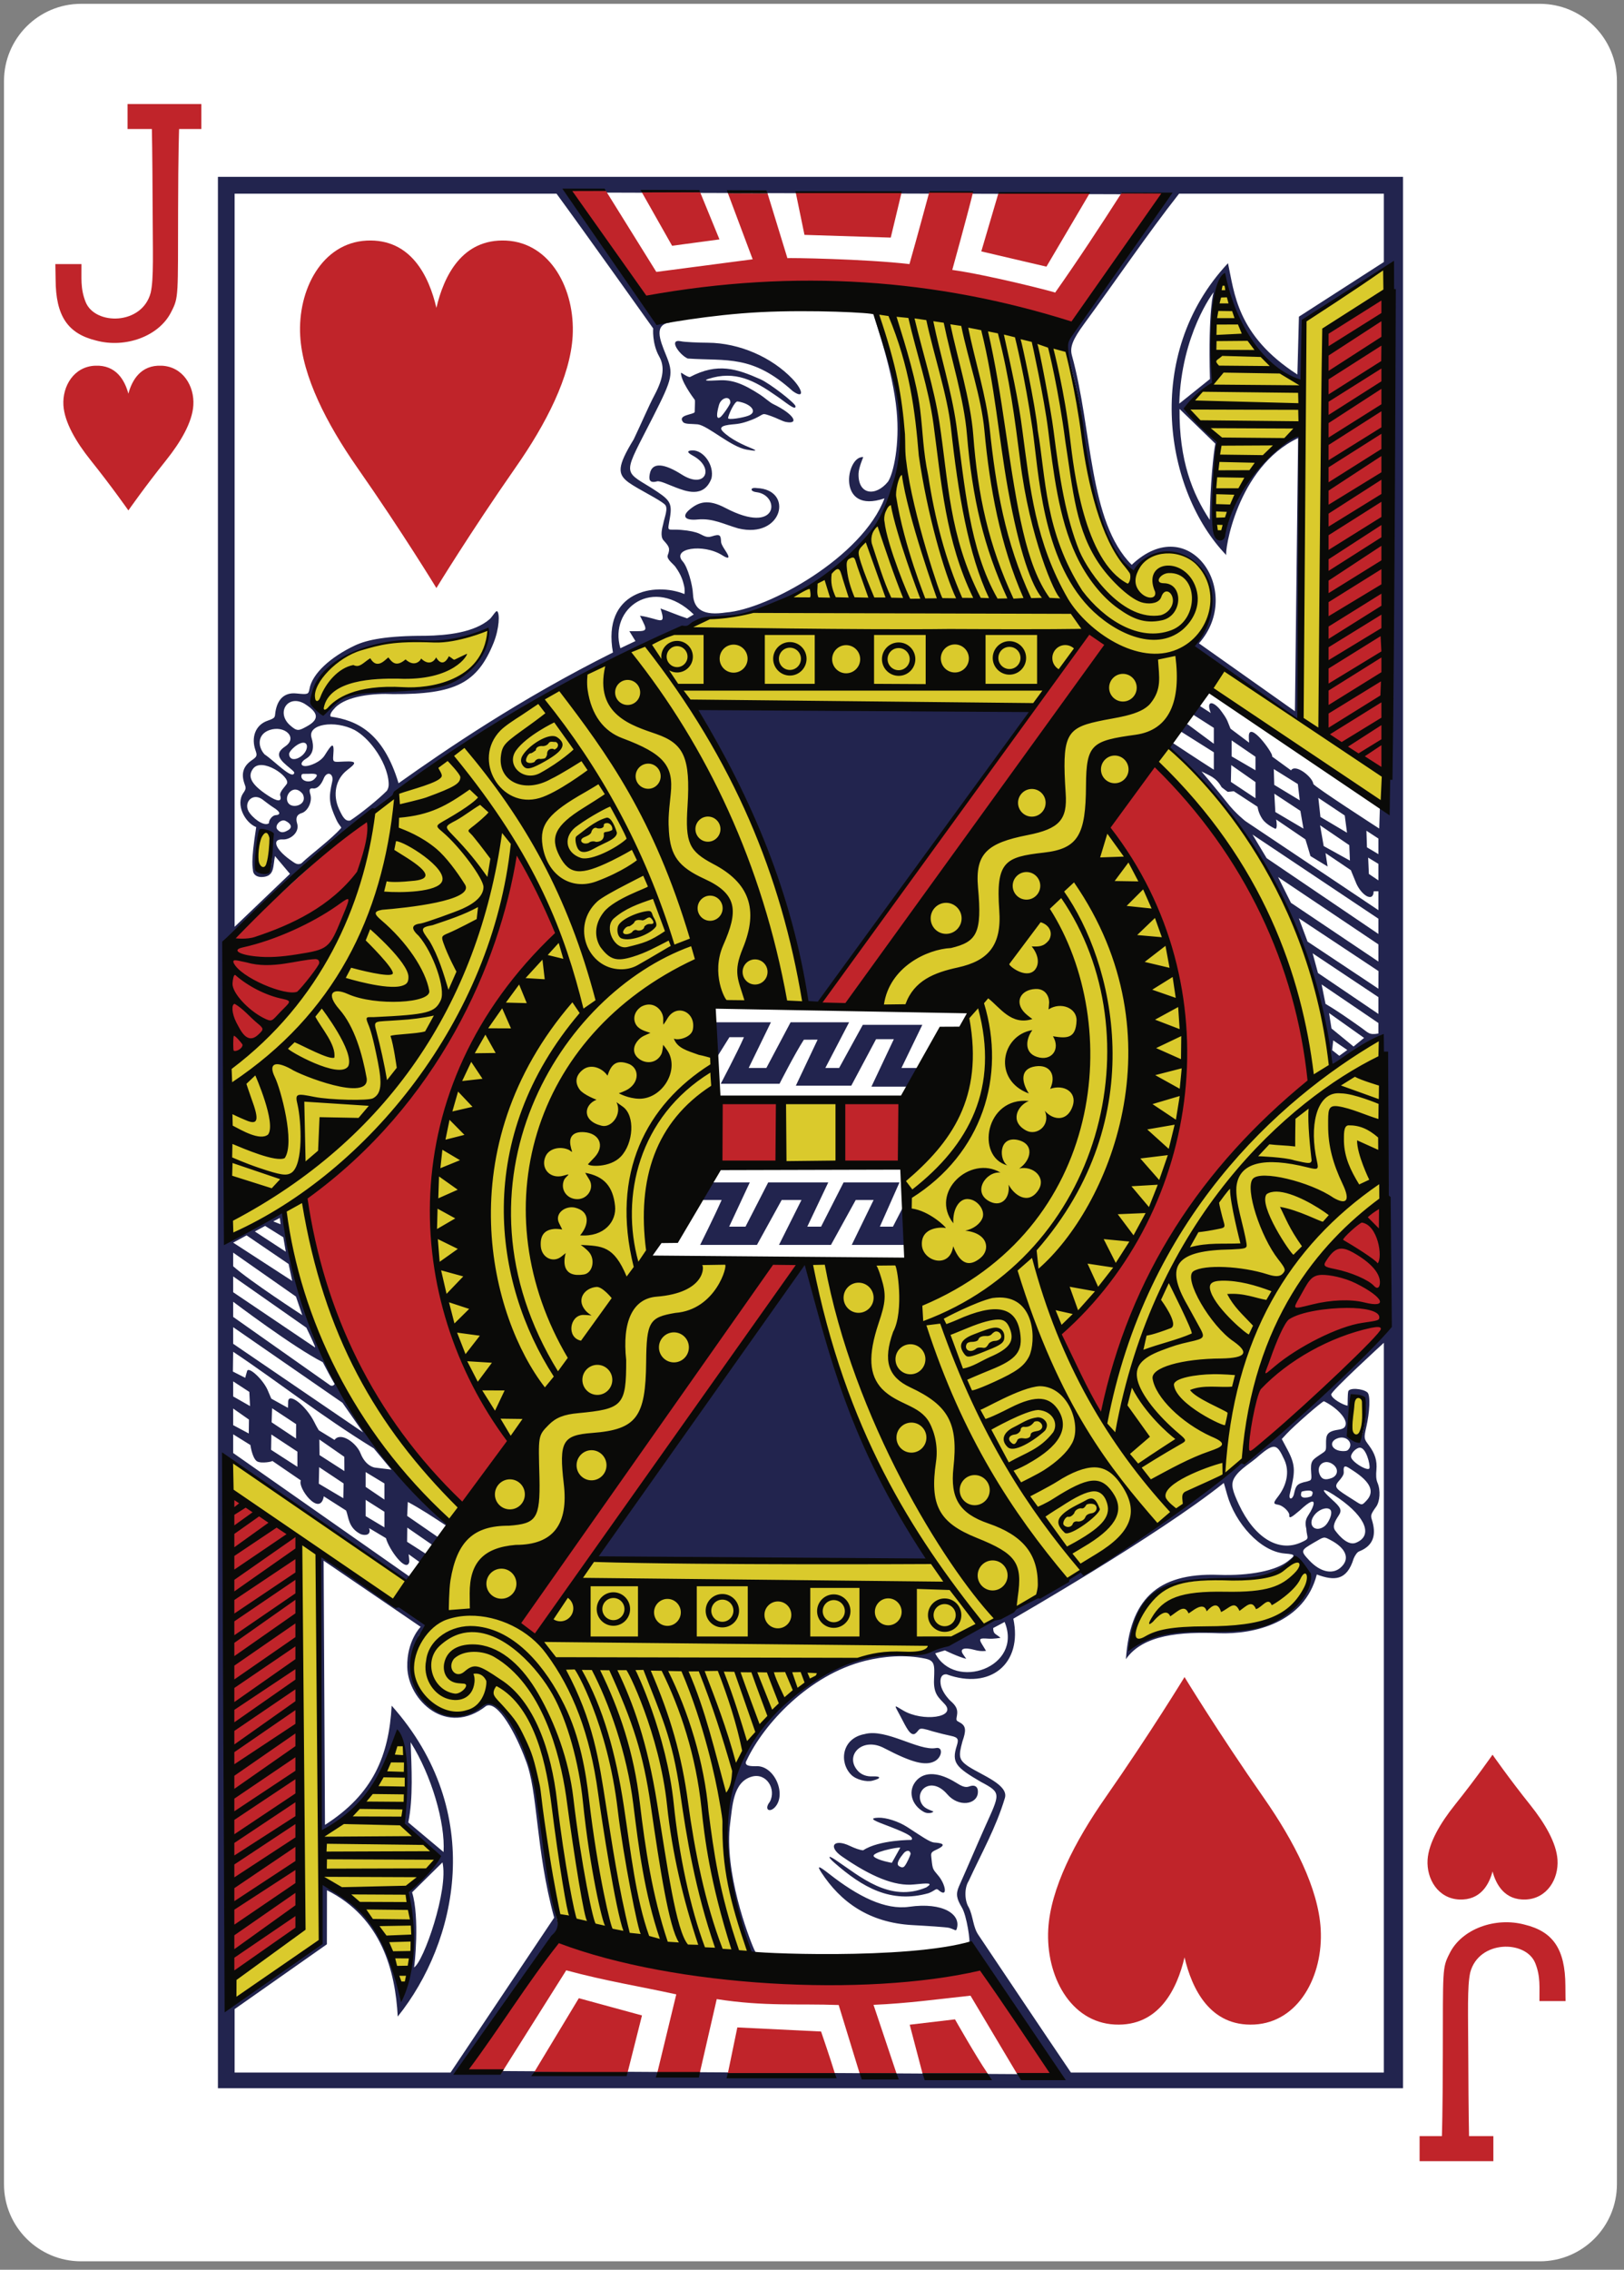 <?xml version="1.0" encoding="UTF-8" standalone="no"?>
<svg width="179px" height="250px" viewBox="0 0 179 250" version="1.1" xmlns="http://www.w3.org/2000/svg" xmlns:xlink="http://www.w3.org/1999/xlink">
    <rect x="0" y="0" width="179" height="250" fill="#808080" stroke="none"/>
    <title>JH</title>
    <desc>Created with Sketch.</desc>
    <defs></defs>
    <g id="Page-1" stroke="none" stroke-width="1" fill="none" fill-rule="evenodd">
        <path d="M8.94,0.42 L169.72,0.42 C174.42,0.42 178.22,4.23 178.22,8.93 L178.22,240.57 C178.22,245.27 174.42,249.07 169.72,249.07 L8.94,249.07 C4.25,249.07 0.44,245.27 0.44,240.57 L0.44,8.93 C0.44,4.23 4.25,0.42 8.94,0.42" id="Fill-425" fill="#FFFFFF"></path>
        <path d="M14.15,56.22 C14.15,56.22 12.38,53.68 9.99,50.69 C8.39,48.69 7.11,46.52 6.99,44.65 C6.86,42.52 8.15,40.38 10.48,40.28 C12.82,40.17 13.76,41.92 14.15,43.36 C14.54,41.92 15.48,40.17 17.82,40.28 C20.15,40.38 21.45,42.52 21.31,44.65 C21.19,46.52 19.91,48.69 18.31,50.69 C15.92,53.68 14.15,56.22 14.15,56.22" id="Fill-427" fill="#C0242A"></path>
        <path d="M164.51,193.27 C164.51,193.27 162.74,195.82 160.35,198.81 C158.75,200.81 157.47,202.98 157.35,204.84 C157.22,206.97 158.51,209.11 160.84,209.22 C163.18,209.32 164.13,207.57 164.51,206.13 C164.9,207.57 165.84,209.32 168.18,209.22 C170.52,209.11 171.81,206.97 171.67,204.84 C171.55,202.98 170.27,200.81 168.67,198.81 C166.28,195.82 164.51,193.27 164.51,193.27" id="Fill-428" fill="#C0242A"></path>
        <path d="M14.06,11.46 L14.06,14.21 L16.74,14.21 C16.74,14.21 16.8,16.87 16.82,22.5 C16.84,27.97 16.96,30.68 16.61,32.24 C15.67,35.83 10.48,35.85 9.44,33.27 C8.84,31.77 9,30.6 8.98,29.09 L6.1,29.09 C6.1,29.09 6.12,29.85 6.13,30.78 C6.14,34.82 7.48,36.75 10.6,37.51 C13.81,38.38 17.57,37.05 18.9,34.3 C19.7,32.74 19.61,32.63 19.63,23.16 C19.64,16.84 19.74,14.21 19.74,14.21 L22.19,14.21 L22.19,11.46 L14.06,11.46" id="Fill-429" fill="#C0242A"></path>
        <path d="M164.6,238.04 L164.6,235.28 L161.92,235.28 C161.92,235.28 161.86,232.63 161.84,227 C161.82,221.53 161.71,218.81 162.05,217.26 C162.99,213.67 168.18,213.65 169.22,216.23 C169.82,217.73 169.66,218.9 169.68,220.41 L172.56,220.41 C172.56,220.41 172.54,219.65 172.54,218.72 C172.52,214.68 171.18,212.75 168.06,211.99 C164.85,211.12 161.09,212.44 159.76,215.19 C158.96,216.76 159.05,216.87 159.03,226.34 C159.02,232.65 158.93,235.28 158.93,235.28 L156.47,235.28 L156.47,238.04 L164.6,238.04" id="Fill-430" fill="#C0242A"></path>
        <path d="M143.57,172.2 C142.89,171.2 140.78,173.68 139.05,173.77 C131.36,174.18 125.69,173.15 124.73,181.22 C129.17,178.38 135.38,179.68 139.39,178.76 C142.28,177.79 145.6,175.16 143.57,172.2 L143.57,172.2 Z M149.01,155.13 C148.88,155.81 148.26,158.84 149.67,158.31 C151.33,157.03 149.91,151.13 149.01,155.13 L149.01,155.13 Z M92.29,121.29 L86.52,121.32 L86.48,128.12 L92.29,128.11 L92.29,121.29 L92.29,121.29 Z M28.26,94.44 C28.26,95.22 29.13,96.5 29.57,95.17 C29.95,94.22 30.03,92.68 29.6,91.74 C28.42,91.06 28.28,93.67 28.26,94.44 L28.26,94.44 Z M54.51,68.96 C54.51,68.96 50.71,70.41 47.41,70.37 C41.5,70.67 36.99,71.15 34.59,76.02 C34.1,77.5 35.17,78.04 35.96,78.43 C40.41,72.88 52.26,80.21 54.51,68.96 L54.51,68.96 Z M152.91,29.43 L143.74,35.43 L143.61,42.42 C138.18,39.8 135.81,35.52 134.96,30.5 C133.42,32.44 133.73,42.26 133.73,42.26 C132.33,42.99 131.82,43.94 130.92,44.79 C131.8,46.25 134.28,48.72 134.28,48.72 C134.27,48.67 133.15,58.95 134.5,59.35 C135.74,54.98 137.39,51.16 143.46,47.15 C143.46,47.15 143.56,63.46 143.17,79.21 C140.6,77.44 135.16,74.25 131.65,70.99 C136.21,65.1 131.56,57.43 124.77,62.53 C120.37,60.14 119.7,48.85 118.61,42.94 C118.4,41.75 117.37,38.27 117.37,38.27 C117.37,38.27 102.87,34.25 96.64,34.58 C101.87,48.25 100.85,64.91 77.7,68.04 C66.61,73.13 53.79,78.8 41.33,89.39 C39.04,105.17 30.92,112.94 25.2,117.24 C25.24,123.63 25.15,129.96 25.42,136.41 C25.41,136.45 30.64,132.97 31.47,133.61 C35.84,162.13 51.86,167.78 50.26,168.57 C50,168.7 45.01,173.84 45.01,173.84 L25.46,160.93 C24.79,180.64 25.18,200.75 25.46,220.5 C28.91,218.54 35.25,213.86 35.25,213.86 L35.35,207.15 C35.32,206.52 44.24,212.74 44.26,220.16 C44.96,220.63 46.48,209.49 45.09,208.28 L48.75,204.5 L44.81,200.69 C44.81,200.69 45.81,194.38 43.77,190.74 C42.45,199.07 35.56,201.66 35.56,201.66 C35.56,201.66 35.42,171.24 35.25,171.21 L47.53,179.02 C40.88,188.11 52.59,191.06 53.96,186.63 C61.52,193.7 58.61,202.14 61.92,212.16 L83.36,216.11 C74.52,199.66 84.11,180.92 101.47,182.26 C104.72,180.9 107.66,178.94 107.66,178.94 C107.66,178.94 105.51,175.4 102.78,172.12 L65.63,171.51 L82.95,138.94 L71.56,138.57 C71.56,138.57 80.82,118.89 78.82,117.3 C78.12,116.74 78.41,110.39 78.41,110.39 L88.58,110.77 C88.98,106.23 83.66,88.91 76.15,77.59 L117.9,77.96 L94.4,110.84 L107.02,111.21 L99.49,126.73 L100.7,138.83 L89.5,139.2 C91.43,155.98 103.86,173.66 108.23,179.12 C115.45,177.4 128.94,167.05 137.3,160.61 C138.39,149.35 142.26,139.77 152.36,132.61 L152.39,114.07 C152.39,114.07 146.63,117.81 146.63,117.55 C146.65,113.54 144.56,105.19 140.72,97.74 C136.59,89.75 129.81,82.51 128.25,82.06 C131.84,76.62 133.37,76.13 133.32,76.05 L152.84,88.61 L152.91,29.43 L152.91,29.43 Z" id="Fill-431" fill="#DACA2C"></path>
        <path d="M69.37,69.52 C71.53,69.54 71.43,69.6 70.54,67.82 C72.65,68.11 73.5,69.12 72.8,67.02 C73.92,67.42 74.59,67.73 75.74,68.11 L76.47,67.68 C72.02,63.34 67.08,67.02 68.38,71.4 L70.04,70.61 L69.37,69.52 L69.37,69.52 Z M35.75,78.56 C38.21,75.9 39.84,76.04 43.09,76.11 C51.48,76.19 54.05,72.17 53.79,69.35 C49.71,71.38 46.07,70.29 42.19,70.88 C35.5,72.37 34.71,75.53 34.25,77.34 L35.75,78.56 L35.75,78.56 Z M33.78,80.03 C35.3,79.21 35.07,78.46 33.56,77.51 C31.71,76.45 30.42,78.48 31.94,79.86 C32.74,80.58 32.92,80.5 33.78,80.03 L33.78,80.03 Z M32.92,83.47 C34.09,82.87 34.16,81.37 32.99,81.92 C32.5,82.15 31.87,82.76 31.87,83.04 C31.87,83.58 32.33,83.77 32.92,83.47 L32.92,83.47 Z M138.38,83.35 L135.75,81.55 L135.75,83.31 L138.38,84.84 L138.38,83.35 L138.38,83.35 Z M32.43,85.14 C32.48,85.01 32.14,84.77 31.6,84.31 C30.56,83.43 30.44,82.89 31.44,82.21 C32.87,81.23 31.37,79.85 29.71,80.41 C28.37,80.87 28.37,82.22 29.16,83.09 C30.26,83.82 32.23,85.92 32.43,85.14 L32.43,85.14 Z M34.65,85.81 C35.14,85.33 34.97,85.18 34.04,85.23 C33.44,85.26 33.26,85.16 33.22,85.43 C33.13,86.03 34.15,86.31 34.65,85.81 L34.65,85.81 Z M138.38,87.92 L138.38,86.14 L135.71,84.27 L135.67,86.12 L138.38,87.92 L138.38,87.92 Z M143.05,86.36 L140.4,84.71 L140.45,86.45 L143.26,88.15 L143.05,86.36 L143.05,86.36 Z M30.89,87.64 C30.75,87.23 31.51,86.56 31.63,86.3 C31.98,85.53 28.87,83.39 27.9,84.66 C27.24,85.53 27.7,86.41 29.5,87.6 C30.58,88.33 31.1,88.33 30.89,87.64 L30.89,87.64 Z M33.37,87.46 C32.32,86.13 31.09,87.83 31.88,88.57 C32.46,89.08 33.92,88.56 33.37,87.46 L33.37,87.46 Z M143.33,89.31 L140.46,87.42 L140.57,89.44 L143.67,91.27 L143.33,89.31 L143.33,89.31 Z M42.65,87.09 C42.81,86.83 42.86,86.57 42.84,86.26 C42.78,85.06 42.16,83.65 41.3,82.48 C40.66,81.6 39.88,80.85 39.09,80.41 C36.87,79.27 33.9,79.76 34.33,81.24 C34.64,82.24 34.56,83.08 33.71,83.58 C33.13,83.92 33.05,84.38 33.67,84.38 C34.12,84.38 35.3,83.97 35.79,83.19 C36.49,82.09 36.89,81.45 36.73,83.25 C36.67,84 36.76,83.94 37.92,83.88 C39.49,83.8 39.2,84.1 38.28,84.81 C36.94,85.84 36.68,87.59 37.35,89.08 C37.77,90 38.06,90.5 38.61,90.37 C39.78,89.6 41.71,88.04 42.65,87.09 L42.65,87.09 Z M148.47,91.72 L148.22,89.82 L145.31,87.88 L145.54,89.98 L148.47,91.72 L148.47,91.72 Z M29.65,90.66 C29.61,90.3 30.05,89.81 30.35,89.79 C31.01,89.75 30.89,89.4 30.14,88.94 C29.78,88.72 29.15,88.22 28.92,88.05 C27.79,87.23 26.7,88.5 27.54,89.58 C28.24,90.48 29.28,91.01 29.65,90.66 L29.65,90.66 Z M30.62,91.41 C30.92,91.73 31.23,91.75 31.72,91.46 C32.29,91.16 32.07,90.71 31.48,90.42 C30.93,90.13 30.15,91.02 30.62,91.41 L30.62,91.41 Z M151.93,94.08 L151.93,92.36 L150.61,91.5 L150.67,93.33 L151.93,94.08 L151.93,94.08 Z M148.79,94.79 L148.72,93.09 L145.5,90.9 L145.9,93.19 L148.79,94.79 L148.79,94.79 Z M37.6,91.2 C37.67,91.09 37.38,90.96 37.06,90.26 C36.27,88.52 36.2,87.91 36.62,86.08 C36.82,85.21 36.03,84.84 35.67,85.77 C35.38,86.49 34.94,86.9 34.52,86.84 C34.13,86.79 34.04,86.96 34.21,87.51 C34.43,88.27 33.97,89.26 33.33,89.53 C32.69,89.7 32.57,90.11 32.75,90.7 C33.05,91.68 32,92.51 31.17,92.46 C29.89,92.39 30.39,93.56 31.93,94.67 C32.51,95.08 32.76,95.31 33.21,95.1 C34.38,93.99 36.55,92.41 37.6,91.2 L37.6,91.2 Z M151.93,95.15 L150.8,94.46 L150.88,96.26 L151.93,96.97 L151.93,95.15 L151.93,95.15 Z M151.93,98.17 L151.41,98.17 C151.37,99.5 149.94,98.54 149.4,97.08 C148.99,96.1 148.9,95.85 148.9,95.85 L146.1,93.96 C146.16,94.34 146.33,95.44 146.33,95.44 L144.44,94.29 C144.44,94.29 143.9,92.46 143.88,92.45 L140.66,90.26 C140.73,90.63 140.79,91.25 140.58,91.29 C140.58,91.29 139.6,90.87 139.15,90.22 C138.68,89.54 138.61,88.86 138.61,88.86 L135.99,87.15 L135.33,87.22 C135.33,87.22 134.98,86.98 134.65,86.71 C134.03,85.6 133.3,85.43 132.43,84.97 C132.43,84.97 134.27,87.14 135.26,88.41 C136.17,89.59 137.27,90.44 137.27,90.44 L151.93,100.25 L151.93,98.17 L151.93,98.17 Z M151.93,101.19 L138.05,91.92 L139.61,94.52 L151.93,102.87 L151.93,101.19 L151.93,101.19 Z M151.93,104.02 L140.87,96.6 L142.29,99.44 L151.93,105.91 L151.93,104.02 L151.93,104.02 Z M151.93,108.9 L151.94,106.96 L143.16,101.14 L144.12,103.71 L151.93,108.9 L151.93,108.9 Z M151.93,111.68 L151.93,109.83 L144.68,105 L145.27,107.17 L151.93,111.68 L151.93,111.68 Z M151.93,113.84 L151.93,112.68 L145.67,108.43 L146.1,110.57 C147.2,111.21 148.55,112.14 149.96,113.14 C150.86,113.77 150.86,114.01 151.93,113.84 L151.93,113.84 Z M149.19,115.27 L150.35,114.32 L146.49,111.58 L146.76,113.28 L149.19,115.27 L149.19,115.27 Z M147.62,116.29 L148.5,115.65 L146.95,114.59 L146.83,115.67 L147.62,116.29 L147.62,116.29 Z M29.22,135.03 L28.09,135.64 L31.5,137.87 L31.23,136.28 L29.22,135.03 L29.22,135.03 Z M30.93,134.85 L30.84,134.15 L30.12,134.53 L30.93,134.85 L30.93,134.85 Z M34.71,148.28 C34.52,147.79 33.77,146.24 33.77,146.24 L25.7,140.59 L25.7,142.33 L34.73,148.42 L34.71,148.28 L34.71,148.28 Z M27.48,153.31 L25.7,152.15 L25.7,153.81 L27.56,154.87 L27.48,153.31 L27.48,153.31 Z M27.42,157.89 L27.44,156.36 L25.7,155.14 L25.7,156.97 L27.42,157.89 L27.42,157.89 Z M32.63,158.45 L32.64,156.86 L29.99,155.11 L29.94,156.66 L32.63,158.45 L32.63,158.45 Z M148.61,159.67 C149.24,158.99 148.45,158.09 147.49,158.4 C146.35,158.77 146.75,159.81 148.02,159.83 C148.3,159.83 148.48,159.82 148.61,159.67 L148.61,159.67 Z M150.95,161.69 C151.02,161.26 150.59,159.56 149.95,159.46 C149.55,159.4 148.92,160.01 148.91,160.44 C148.91,161 150.87,162.17 150.95,161.69 L150.95,161.69 Z M32.78,161.56 L32.78,159.89 L29.91,158 L29.88,159.69 L32.78,161.56 L32.78,161.56 Z M43.15,161.87 L41.2,159.53 C35.46,156.01 30.48,152.07 25.7,148.89 L25.67,151.07 L27.03,151.76 C27.03,151.76 27.15,151.28 27.24,151 C27.42,150.49 28.99,151.94 29.5,153.11 C29.62,153.4 29.9,154.05 29.9,154.05 L31.74,155.07 C31.74,155.07 31.76,154.54 31.76,154.4 C31.77,153.29 33.74,154.82 34.64,156.63 C34.85,157.07 35.14,157.54 35.14,157.54 L36.87,158.6 C37.55,157.66 39.3,158.94 39.74,160.08 C40.31,161.52 41.3,161.65 41.34,161.65 L43.15,161.87 L43.15,161.87 Z M37.95,160.46 L35.2,158.55 L35.22,160.27 L37.96,162.03 L37.95,160.46 L37.95,160.46 Z M146.77,162.8 C147.47,162.53 147.56,161.8 146.97,161.33 C146.06,160.6 145.02,161.34 145.45,162.39 C145.69,162.97 146.09,163.05 146.77,162.8 L146.77,162.8 Z M134.29,173.46 C137.8,173.59 140.65,172.98 141.95,171.96 C142.76,171.32 142.88,171.21 141.61,171.11 C138.89,170.89 136.14,167.73 135.27,164.66 C135.1,164.03 134.89,163.34 134.89,163.34 C127.64,169.14 111.69,178.29 111.69,178.29 C112.74,183.23 109.18,186.17 104.34,184.42 C103.5,184.34 103.61,185.43 103.77,185.87 C104.03,186.6 104.62,187.21 104.73,187.31 C105.45,187.93 105.58,188.34 105.48,188.93 C105.37,189.52 105.38,189.5 105.79,189.72 C106.52,190.11 106.48,190.66 106.08,191.81 C105.65,193.42 105.63,193.83 106.78,194.59 C108.27,195.55 111.19,196.6 110.76,198.04 C109.78,201.31 108.18,204.12 106.77,207.18 C106.24,208.02 106.35,209.42 106.77,210.07 C107.28,211.07 107.22,212.26 107.88,213.18 C111.55,218.64 114.7,223.36 118.04,228.28 L152.53,228.28 L152.53,147.9 C152.53,147.9 146.71,153.22 146.73,153.59 C146.75,154.04 148,154.74 148.53,154.83 C148.55,154.59 148.53,153.63 148.6,153.29 C148.65,152.81 150.2,152.93 150.71,153.36 C151.08,153.65 150.96,155.59 150.6,157.16 C150.3,158.45 150.34,158.46 150.89,159.21 C151.56,160.12 151.8,160.88 151.71,161.91 C151.66,162.47 151.67,162.92 151.82,163.29 C152.2,164.16 152.09,165.39 151.68,165.96 C151.08,166.79 151.07,166.92 151.2,167.36 C151.69,168.9 151.51,170.21 149.8,170.88 C149.58,170.96 149.34,171.34 149.2,171.67 C148.45,174.13 147.05,174.13 145.14,173.42 C143.79,178.71 138.28,180.04 134.31,179.89 C130.18,179.72 125.97,180.03 124.1,182.75 C124.54,176.32 127.41,173.22 134.29,173.46 L134.29,173.46 Z M124.89,181.16 C130.4,177.93 137.46,180.57 141.45,177.92 C143.31,175.86 145.17,174.55 144.12,173.14 C143.3,172.04 142.77,171.87 142.77,171.87 C142.83,171.95 139.86,174.45 135.57,173.87 C128.41,173.62 125.03,175.88 124.89,181.16 L124.89,181.16 Z M148.73,156.69 C148.49,158.17 149.25,159.08 149.98,158.34 C150.37,157.94 150.7,154.68 150.42,154.16 C148.94,152.57 148.79,156.33 148.73,156.69 L148.73,156.69 Z M144.05,163.18 C144.53,163.03 144.59,163.08 144.52,162.22 C144.42,160.92 144.62,160.82 145.48,160.24 C146.17,159.78 146.17,159.85 146.16,159.05 C146.15,158.09 146.21,157.67 147.48,157.48 C148,157.4 148.29,157.27 148.33,156.86 C148.41,156.17 147.3,155.01 145.93,154.34 C145.73,154.34 142.66,157.01 141.8,157.94 L141.28,158.5 L141.91,159.68 C142.88,161.51 142.72,162.19 142.15,164.62 C142.03,165.27 142.53,165.18 142.66,164.4 C142.84,163.66 142.94,163.4 144.05,163.18 L144.05,163.18 Z M143.45,164.36 C143.1,165.3 144.49,164.87 144.57,164.78 C144.81,164.3 144.6,164.26 144.48,164.21 C144.24,164.11 143.29,164.27 143.45,164.36 L143.45,164.36 Z M37.84,165.02 L37.87,163.39 L35.18,161.6 L35.14,163.42 L37.84,165.02 L37.84,165.02 Z M42.37,163.39 L40.3,162.14 L40.3,163.77 L42.37,165.17 L42.37,163.39 L42.37,163.39 Z M150.6,165.3 C151.55,164.31 151.09,163.25 149.15,161.99 C148.4,161.5 148.02,161.18 148.11,162.16 C148.14,162.45 147.81,162.85 147.61,163.08 C146.93,163.84 147.23,163.97 149.15,165.19 C150.12,165.81 150.07,165.86 150.6,165.3 L150.6,165.3 Z M145.96,168.13 C146.37,167.84 146.73,167.03 146.73,166.67 C146.82,165.83 145.47,166.03 144.82,166.95 C144.09,167.99 144.95,168.84 145.96,168.13 L145.96,168.13 Z M42.37,166.51 L40.3,165.2 L40.3,166.99 L42.37,168.23 L42.37,166.51 L42.37,166.51 Z M149.44,169.93 C151.34,169.18 150.57,167.13 147.6,165.05 C145.81,163.8 145.3,163.81 146.82,165.17 C147.79,166.04 147.95,166.34 147.53,166.96 C147.18,167.49 146.82,168.1 147.16,168.57 C147.71,169.32 148.63,170.25 149.44,169.93 L149.44,169.93 Z M143.38,169.9 C144.46,169.42 144.05,169.5 143.98,168.37 C143.67,167.07 144.4,166.98 144.77,165.76 C144.92,165.1 144.36,165.34 143.27,166.36 C142.37,167.12 142.1,167.3 142.1,166.93 C142.2,166.62 141.49,165.83 140.84,165.73 C140.3,165.64 140.35,165.51 140.88,164.82 C141.8,163.62 142.18,162.11 141.56,160.78 C140.78,159.1 140.52,158.85 138.79,160.32 C137.91,161.14 136.65,161.77 136.05,162.78 C135.62,163.52 135.87,164.24 136.55,165.71 C138.26,169.36 140.9,171 143.38,169.9 L143.38,169.9 Z M147.73,172.69 C148.9,171.7 148.33,170.49 146.62,169.61 C145.91,169.24 145.98,169.23 144.82,169.91 C143.4,170.75 143.29,170.79 144.31,171.87 C145.54,173.18 146.87,173.42 147.73,172.69 L147.73,172.69 Z M110.73,178.65 L109.47,179.32 C109.48,180.02 109.73,179.91 110.28,180.4 C110.28,180.4 109.51,180.53 108.95,180.49 C108.04,180.43 107.83,180.44 108.23,181.09 C108.42,181.39 108.68,181.83 108.68,181.83 C108.68,181.83 108.18,181.94 107.43,181.73 C106.3,181.42 105.72,181.58 106.15,182.21 C106.27,182.38 106.5,182.71 106.5,182.71 C105.67,182.52 104.15,181.78 104.15,181.78 L103.08,182.1 C105.22,186.28 112.8,183.65 110.73,178.65 L110.73,178.65 Z M75.8,39.49 C74.88,39.08 73.62,37.29 75.06,37.59 C75.37,37.67 76.98,37.75 78.01,37.75 C81.55,37.77 85.08,39.38 87.32,41.71 C88.56,43.01 88.64,43.98 87.38,43.08 C82.9,39.04 80.14,39.79 75.8,39.49 L75.8,39.49 Z M79.38,45.96 C79.64,45.79 80.5,44.54 80.5,44.34 C80.51,43.54 79.49,43.76 79.25,44.6 C78.96,45.62 78.94,46.24 79.38,45.96 L79.38,45.96 Z M82.48,45.79 C83.6,45.37 82.73,44.43 81.3,44.22 C80.97,44.17 80.27,45.72 80.25,46.05 C80.24,46.29 81.87,46.02 82.48,45.79 L82.48,45.79 Z M82.28,49.52 C80.56,49.22 78.06,46.9 76.91,46.74 C76.26,46.67 75.49,46.75 75.28,46.48 C74.65,45.68 76.45,45.68 76.57,45.39 C76.58,44.71 76.62,44.29 76.59,44.06 C76.27,43.63 75.02,41.9 75.06,41.06 C75.09,41.01 75.72,41.53 76.04,41.53 C79.12,39.9 81.22,40.63 83.81,41.77 C84.88,42.25 87.65,44.4 87.68,44.74 C87.74,45.32 86.51,44.23 85.55,43.59 C83.17,41.93 81.04,40.76 78.06,41.74 C77.6,41.9 77.68,41.98 79.21,41.89 C80.7,41.8 81.92,42.26 83.82,43.5 C84.29,43.81 84.87,44.34 85.21,44.5 C87.6,45.65 88.12,46.78 86.6,46.47 C86.27,46.41 85.64,46.06 85.02,45.84 C83.92,45.46 84.31,45.57 83.26,46.07 C82.89,46.24 82,46.6 81.27,46.69 C80.71,46.78 78.89,46.77 79.69,47.54 C80.54,48.39 81.96,49.03 82.93,49.42 C83.63,49.73 83.09,49.66 82.28,49.52 L82.28,49.52 Z M74.48,53.69 C73.7,53.4 72.76,52.93 72.42,53.02 C71.54,53.26 71.51,52.77 71.62,52.2 C71.87,50.83 73.27,51.08 75.13,52.26 C77.79,53.96 78.81,51.52 76.39,50.2 C75.57,49.76 75.83,49.63 76.3,49.61 C77.56,49.56 78.75,51.28 78.42,52.69 C77.57,54.95 75.51,54.07 74.48,53.69 L74.48,53.69 Z M81.37,58.2 C79.77,57.74 78.58,57.06 76.89,57.22 C75.57,57.35 75.12,56.92 75.93,56.19 C76.98,55.29 78.01,54.92 79.96,55.95 C85.85,59.04 86.03,54.53 83.38,54.21 C82.63,54.12 82.67,53.64 83.42,53.76 C87.53,53.92 86.28,59.39 81.37,58.2 L81.37,58.2 Z M45.42,208.43 C46.28,211.17 45.69,216.7 45.63,216.7 C46.67,216.14 49.47,208.13 48.77,205.13 L45.42,208.43 Z M142.73,78.34 L143.08,48.25 C136.29,51.47 134.95,60.86 135.17,61.15 C128.42,54.17 125.87,39.11 135.35,28.99 C136.06,32.23 136.3,36.94 143,41.25 L143.17,34.88 L152.53,28.86 L152.53,21.33 L129.96,21.33 C126.47,25.77 122.98,30.93 119.52,35.64 C118.22,37.41 117.9,38.24 118.15,39.16 C120.42,47.35 119.97,57.44 124.74,62.21 C131.13,56.17 137.13,65.26 132.15,70.86 L142.73,78.34 L142.73,78.34 Z M25.7,136.87 L32.21,141.09 L31.81,139.22 L27.18,136.07 L25.7,136.87 L25.7,136.87 Z M32.62,142.81 L25.7,137.97 L25.7,139.47 C27.48,141.07 33.32,144.86 33.32,144.86 L32.62,142.81 L32.62,142.81 Z M35.58,150.04 C32.35,148.41 25.7,143.38 25.7,143.38 L25.7,145.05 L36.29,152.51 C36.5,152.71 36.78,152.66 36.88,152.43 C36.46,151.73 35.96,150.77 35.58,150.04 L35.58,150.04 Z M37.75,154.51 L25.7,146.18 L25.7,148.01 L40.02,157.77 L37.75,154.51 L37.75,154.51 Z M130.01,45.04 C129.96,50.76 131.45,54.4 133.34,57.26 C133.38,53.57 133.75,49.84 133.96,48.87 L130.01,45.04 L130.01,45.04 Z M133.77,32.18 C133.77,32.18 130.21,36.77 129.98,44.46 L133.36,41.75 C133.15,33.94 133.77,32.18 133.77,32.18 L133.77,32.18 Z M90.01,110.57 L88.77,110.8 C87.19,97.22 79.7,83.38 76.53,77.67 L113.8,78.2 L90.01,110.57 L90.01,110.57 Z M96.05,119.69 L98.52,114.46 L96.56,114.46 L93.83,119.58 L87.72,119.58 L90.12,114.51 L88.6,114.52 C87.57,116.12 85.92,119.37 85.92,119.37 L79.44,119.37 C79.44,119.37 81.27,115.92 82,114.24 L80.4,114.24 L79.1,116.32 C78.64,115.54 78.94,113.48 78.86,112.6 L84.97,112.6 L82.52,117.63 L84.47,117.63 L87.14,112.6 L93.59,112.6 L90.97,117.63 L92.49,117.63 L95.1,112.88 L101.66,112.88 L99.36,117.63 L101.39,117.63 L100.49,119.69 L96.05,119.69 L96.05,119.69 Z M77.17,137.12 C77.17,137.12 78.79,133.88 79.54,132.17 L76.68,132.17 L78.39,130.24 L82.64,130.24 L80.37,135.11 L82.17,135.11 L84.67,130.24 L91.29,130.24 L88.98,135.11 L90.5,135.11 L92.98,130.24 L99.14,130.24 L96.98,135.11 L98.42,135.11 L99.69,132.65 L100,137.12 L93.88,137.12 L96.29,132.17 L94.32,132.17 L91.59,137.12 L85.86,137.12 L88.34,132.17 L86.16,132.17 L83.43,137.12 L77.17,137.12 L77.17,137.12 Z M65.63,171.51 L88.95,138.79 C91.73,150.83 96.41,161.86 102.52,171.85 L65.63,171.51 L65.63,171.51 Z M53.9,186.97 C57.61,189.65 58.6,194.03 59.36,197.92 C59.38,197.95 61.3,211.11 61.37,211.29 C61.62,212.01 61.53,212.73 60.9,213.27 C57.47,217.99 50.78,228.09 50.78,228.09 L116.39,228.48 C112.89,223.37 110.16,218.32 106.83,214.12 C106.97,213.89 106.57,211.03 106.02,210.1 C105.45,209.14 105.32,208.64 105.7,207.77 C106.66,205.62 107.65,203.28 108.53,201.31 C110.23,197.52 110.43,197.49 108.11,196.26 C105.36,194.66 104.87,194.14 105.45,192.31 C105.66,191.64 105.68,191.37 104.83,191.2 C104.44,191.12 103.48,190.89 102.84,190.71 C100.98,190.12 101.52,190.49 100.84,190.97 C100.32,191.22 99.88,190.24 99.27,189.08 C98.58,187.75 98.4,187.71 99.55,188.4 C101.69,189.67 105.47,189.18 104.14,187.71 C103.49,186.99 102.88,186.62 102.95,184.99 C103.02,183.38 103.05,182.9 101.95,182.68 C99.77,182.23 97.39,182.42 95.36,182.93 C89.16,184.48 84.19,189.87 82.31,193.87 C81.88,194.57 82.86,194.53 83.28,194.54 C85.31,194.36 86.75,197.6 85.42,199.05 C84.81,199.7 84.19,199.3 84.85,198.46 C85.6,197.07 84.48,195.22 82.85,195.69 C80.79,196.28 80.73,198.95 80.48,200.81 C79.78,206.16 82.49,213.32 83.15,214.78 C83.15,214.78 83.3,215 83.25,215 C83.2,215 82.87,215.3 82.74,215.14 C82.26,214.6 81.06,210.22 80.41,207.09 C79.14,198.44 81.38,190.48 88.55,185.96 C94.92,181.35 98.12,182.34 101.73,182.13 C102.96,181.69 104.67,181.01 105.97,180.38 C117.29,174.45 127.62,168.66 137.11,160.96 C144.06,155.71 147.37,151.44 153.32,146.08 L152.72,116.07 C152.72,116.07 152.12,115.57 152.12,115.1 C152.51,113.09 149,116.44 146.74,117.56 C145.32,103.79 137.9,90.26 128.91,82.34 L129.28,81.84 C129.28,81.84 132.29,83.83 133.79,84.78 L133.79,82.86 L130.17,80.58 C130.01,79.88 130.1,79.77 130.89,79.77 L133.79,81.92 L133.79,80.17 L131.44,78.67 L132.19,77.72 L133.45,78.53 C132.92,77.15 133.67,77.2 134.45,78.12 C134.77,78.54 135.18,79.08 135.36,79.59 C135.43,79.78 135.63,80.26 135.63,80.26 L137.68,81.8 C137.68,81.8 137.61,81.05 137.68,80.82 C138.03,79.73 140.51,83.24 140.2,83.32 L142.3,84.85 C142.8,84.08 144.68,85.6 144.76,86.35 C144.92,86.68 152.02,91.26 152.02,91.26 L152.1,88.73 L152.86,87.73 L153.21,29.29 L143.79,35.34 L143.68,42.41 C139.23,40.97 135.37,34.5 134.81,30.46 C134.52,30.31 133.23,38.42 133.91,41.97 C132.74,42.85 130.75,44.91 130.77,44.92 L134.34,48.83 C134.34,48.83 133.63,54.83 133.79,57.82 C133.94,59.23 133.96,59.37 134.39,59.38 C134.73,59.38 135.04,59.01 135.04,58.68 C135.88,55.12 138.63,49.55 143.4,47.65 C143.71,47.64 143.37,79.49 143.37,79.49 L131.54,71.39 C130.96,70.88 132.32,70.92 133.15,68.22 C135.29,61.27 127.86,58.81 124.99,62.84 C124.51,62.84 122.54,60.39 122.24,59.37 C120.06,54.95 119.64,49.94 119.21,45.92 C118.96,44.09 118.29,41.1 117.73,39.29 C117.44,38.33 117.41,37.63 118.05,36.74 C120.79,31.05 126.09,27.15 128.09,21.41 L62.3,21.2 C66.47,24.65 70.09,34.27 73.89,35.51 C72.07,35.75 72.69,37.34 73.39,39.06 C74.26,41.17 74.17,41.6 71.96,45.95 C68.73,52.32 68.56,51.76 71.78,53.73 C73.77,55.01 74.13,55.29 73.84,57.02 C73.55,58.76 73.46,58.22 75.11,58.37 C75.99,58.44 76.69,58.6 77.08,58.78 C77.53,58.98 77.87,59.27 78.45,59.08 C79.42,58.76 79.44,58.99 79.48,59.71 C79.5,60.01 79.96,60.64 80.1,60.88 C80.47,61.49 80.3,61.6 79.61,61.16 C77.5,59.83 73.96,60.4 75.26,61.85 C75.8,62.45 76.34,64.44 76.38,65.43 C76.46,67.2 77.61,67.83 80.02,67.46 C84.64,67.12 95.06,61.36 97.49,54.89 C92.15,56.72 93.25,50.15 95.15,50.35 C95.15,50.35 94.64,51.52 94.63,52.18 C94.57,54.53 96.53,54.72 97.88,53.05 C98.47,52.18 99.19,48.93 98.83,45.26 C98.41,40.82 96.61,35.85 96.29,34.62 C103.93,52.9 96.91,60.94 86.18,66.19 C82.08,67.91 81.51,67.9 79.09,68.01 C77.43,68.14 75.94,68.97 74.35,69.49 C65.17,73.89 53.89,79.37 43.79,87.54 C36.55,92.93 30.8,97.76 25.08,103.98 L25.06,136.23 C26.78,135.96 29.57,134.29 31.22,133.32 C33.12,145.37 39.29,159.32 49.52,167.66 C49.52,167.66 49.28,168.12 49.28,168.11 C47.82,167.14 46.36,166.18 44.95,165.43 L44.88,166.97 L48.32,169.34 C48.41,169.71 47.73,170.22 47.73,170.22 L44.89,168.26 L44.87,169.82 L47.07,171.23 C47.66,171.82 46.35,172.13 46.35,172.13 L45.04,171.19 C45.04,171.19 45.14,171.95 45.1,172.08 C44.76,173.23 42.88,170.69 42.54,169.42 L40.68,168.31 C40.95,169.07 40.28,169.17 39.76,168.98 C38.37,168.28 38.44,167.09 38.15,166.38 L35.69,164.81 C35.27,167.17 32.76,163.85 33.16,163.06 L30,160.9 C30.17,160.97 28.79,161.25 28.32,160.95 C27.79,160.59 27.6,159.16 27.6,159.16 L25.7,157.98 L25.7,160.04 L45.19,173.69 L44.91,174.22 L24.58,160.27 L25.4,220.83 L35.32,213.95 C35.13,211.68 35.54,209.66 35.36,207.08 C40.45,210.25 42.16,212.42 44.41,219.1 C45.86,215.29 45.61,211.65 44.96,208.27 C46.26,207.2 47.53,206.17 48.18,204.55 C46.96,202.86 45.76,202.39 44.47,200.82 C44.37,198.91 45.48,193.21 43.98,191.33 C43.98,191.33 41.25,199.61 35.35,202.09 C35.17,193.35 35.37,171.38 35.37,171.38 C35.37,171.38 41.43,175.58 44.53,177.29 C45.98,178.06 46.99,178.55 47.01,179.1 C47.02,179.39 46.44,179.75 46.18,180.14 C46.02,180.39 45.35,182.75 45.61,184.6 C45.73,185.96 46.37,186.83 46.98,187.48 C48.93,189.55 52.49,188.57 53.9,186.97 L53.9,186.97 Z M44.89,183.62 C44.82,180.78 46.33,179.2 46.37,179.19 L35.67,171.9 L35.82,201 C41.13,197.62 42.87,193.36 43.17,187.87 C53.65,199.63 50.38,213.96 43.84,222.11 C43.57,217.12 42.08,211.22 36.04,208.2 L36.03,214.15 L25.86,221.29 L25.86,228.28 L49.66,228.28 L61.08,211.22 C59.01,203.64 59.32,197.32 57.93,193.85 C56.88,191 54.89,187.32 53.6,187.89 C49.25,191.34 44.98,187.31 44.89,183.62 L44.89,183.62 Z M95.3,191 C97.68,190.35 101.23,192.88 103.15,192.54 C103.98,192.36 103.86,193.56 103,194 C101.99,194.51 100.55,194.16 97.5,192.57 C94.99,191.21 92.96,193.46 94.64,195.14 C95,195.48 95.52,195.69 96.17,195.66 C97.02,195.62 97.27,195.85 96.17,196.13 C95.54,196.3 94.37,196.04 93.81,195.47 C92.46,194.09 92.79,191.46 95.3,191 L95.3,191 Z M101.86,199.59 C100.42,198.82 100,197.16 101.07,196.05 C101.98,195.12 103.51,195.2 105.34,196.33 C105.98,196.73 106.38,196.93 106.82,196.77 C107.56,196.5 107.84,196.91 107.78,197.49 C107.65,198.77 105.66,199.08 104.41,197.63 C102.75,195.7 100.96,197.04 101.48,198.44 C101.75,199.15 102.27,199.26 102.87,199.52 C102.87,199.66 102.28,199.81 101.86,199.59 L101.86,199.59 Z M98.3,205.18 L99.23,203.51 C99,203.41 95.85,204.06 96.34,204.51 C96.78,204.92 98.3,205.18 98.3,205.18 L98.3,205.18 Z M99.73,205.51 C99.97,205.2 100.32,204.41 100.37,204.19 C100.29,203.68 99.83,203.84 99.6,204.13 C99.21,204.61 98.67,205.32 99.12,205.56 C99.33,205.68 99.54,205.77 99.73,205.51 L99.73,205.51 Z M92,205.2 C91.25,204.55 91.19,204.26 92.08,204.85 C94.79,206.66 98.06,209.61 102.11,207.88 C102.95,207.34 102.18,207.42 100.77,207.56 C98.63,207.79 96.01,206.7 92.79,204.47 C91.22,203.38 91.91,202.47 93.68,203.32 C94.23,203.58 94.78,203.78 95.14,203.8 C96.88,202.64 100.54,202.65 100.45,202.66 C100.87,202.3 99.5,201.73 97.47,200.96 C96.14,200.46 95.83,200.25 96.81,200.21 C97.67,200.18 99.02,200.61 100,201.24 C101.62,202.29 102.44,202.87 102.93,202.94 C103.73,203 104.54,203.12 103.17,203.75 C102.55,204.04 102.6,204.12 102.68,204.82 C102.79,205.92 102.85,205.9 103.36,206.52 C104.21,207.46 104.58,209.21 103.37,208.12 C103.1,208 103.08,208.23 102.36,208.52 C98.17,209.71 95.05,207.85 92,205.2 L92,205.2 Z M104.65,212.35 C104.37,212.26 102.05,212.12 100.59,212.04 C95.76,211.78 92.63,209.46 90.53,206.24 C90.02,205.45 90.23,205.49 91.37,206.38 C94.58,208.9 97.58,210.4 100.22,210.02 C103.95,209.49 105.97,210.86 105.45,212.46 C105.36,212.74 105.33,212.57 104.65,212.35 L104.65,212.35 Z M48.89,203.99 C49.09,200.78 47.56,195.54 45.26,191.9 C45.36,194.66 45.56,198.04 45,200.73 L48.89,203.99 L48.89,203.99 Z M27.89,95.95 C27.88,95.47 27.59,95.26 28.24,91.1 C27,90.62 25.93,88.6 26.83,87.33 C27.18,86.83 27.08,86.72 26.94,86.3 C26.58,85.27 26.77,84.42 27.72,83.76 C28.34,83.34 28.36,83.23 28.17,82.67 C27.66,81.25 28.13,79.85 29.5,79.38 C30.44,79.05 30.26,79 30.36,78.4 C30.58,77.05 31.32,76.24 32.67,76.38 C33.92,76.5 34,76.5 34.11,75.89 C34.4,74.2 36.45,72.35 39.13,71.09 C40.46,70.46 42.66,70.02 46.88,70.03 C49.29,69.99 52.3,69.67 53.99,68.18 C54.27,67.92 54.66,67.23 54.79,67.32 C55.11,67.54 55.03,69.23 54.42,70.77 C52.62,75.25 50.18,76.49 43.3,76.45 C41.25,76.35 38.23,76.63 36.95,77.94 C36.56,78.34 36.31,78.72 36.45,78.93 C39.3,79.34 42.23,80.63 43.93,86.27 C49.11,82.59 57.35,76.96 67.56,71.87 C66.34,65.13 72.17,64.09 75.44,65.43 C75.44,65.43 75.52,64.99 75.39,64.48 C75.27,63.98 75.09,63.34 74.49,62.5 C74.33,62.19 73.42,61.61 73.6,61.15 C73.89,60.4 73.76,60.2 73.13,59.51 C72.73,59.06 73,58.1 73.1,57.71 C73.23,56.99 73.7,55.96 73.28,55.57 C72.63,54.97 70.43,53.95 69.29,53.14 C68.04,52.22 68.01,51.4 69.85,48.39 C70.69,46.64 71.48,44.76 72.15,43.5 C73.16,41.6 73.27,40.34 72.65,39.25 C71.85,37.83 71.99,36.13 72,36.18 C72,36.18 64.45,25.57 61.34,21.33 L25.86,21.33 L25.86,102.08 L31.96,96.25 L30.31,94.29 C30.07,95.43 30.29,96.54 28.89,96.6 C28.41,96.62 27.97,96.42 27.89,95.95 L27.89,95.95 Z M30,93.57 C30.11,91.55 29.28,90.71 28.56,92.1 C28.39,92.43 27.83,95.95 29.16,96.07 C30.03,96.14 29.95,94.44 30,93.57 L30,93.57 Z M24.02,230.01 L154.64,230.01 L154.64,19.48 L24.02,19.48 L24.02,230.01 Z" id="Fill-432" fill="#22244E"></path>
        <path d="M88.67,25.87 L87.7,21.17 L99.38,21.17 L98.18,26.17 L88.67,25.87 L88.67,25.87 Z M74.08,27.07 L70.74,21.17 L77.17,21.17 L79.3,26.37 L74.08,27.07 L74.08,27.07 Z M115.34,29.37 L108.16,27.69 L110.03,21.34 L120.08,21.33 L115.34,29.37 L115.34,29.37 Z M118.34,35.65 C102.08,31.41 87.26,30.14 71.69,33.49 C69.66,31.06 62.83,20.95 62.83,20.95 L66.77,21 L72.34,29.95 L82.96,28.56 L80.23,21.28 L84.6,21.3 L86.79,28.44 C86.76,28.38 95.42,28.52 100.24,29.09 C101,26.44 102.42,21.18 102.42,21.18 L107.25,21.17 C106.63,23.71 104.96,29.73 104.96,29.73 C108.91,30.28 116.24,32.15 116.3,32.23 C118.87,28.58 121.26,24.94 123.59,21.3 L128.29,21.27 C126.9,23.63 118.6,35.77 118.34,35.65 L118.34,35.65 Z M152.69,32.55 L152.73,84.96 L145.53,80.61 L146.14,36.66 L152.69,32.55 L152.69,32.55 Z M40.67,89.54 C40.65,101.35 33.1,110.7 25.39,116.81 L25.5,103.36 L40.67,89.54 L40.67,89.54 Z M90.47,110.47 C90.47,110.47 111.79,80.54 120.16,69.73 L121.93,71.04 L93.58,110.63 L90.47,110.47 L90.47,110.47 Z M79.45,128.04 L79.36,121.48 L85.72,121.52 L85.62,128.17 L79.45,128.04 L79.45,128.04 Z M93.05,128.09 L93.02,121.5 L99.46,121.47 L99.27,128.05 L93.05,128.09 L93.05,128.09 Z M116.76,146.84 C133.96,130.72 134.54,107.84 122.01,91.05 L127.14,83.86 C134.41,91.67 141.54,99.84 144.57,118.85 C133.68,127.46 124.05,141.69 121.49,156.05 L116.76,146.84 L116.76,146.84 Z M137.26,160.75 C138.28,146.94 145.02,137.9 152.57,132.39 L152.95,146.44 C148.01,151.2 142.78,156.11 137.26,160.75 L137.26,160.75 Z M57.01,93.86 L61.63,102.94 C41.99,121.6 45.84,143.5 56.36,159.13 C56.36,159.13 55,162.62 52.04,166.33 C37.8,156.92 33.47,132.44 33.58,132.18 C49.27,118.15 51.38,113.68 57.01,93.86 L57.01,93.86 Z M25.3,164.11 L32.94,169.63 L33,212.57 L25.24,218.04 L25.3,164.11 L25.3,164.11 Z M56.93,178.82 C63.13,169.37 85,139.06 85,139.06 L88.21,139.19 C88.21,139.19 68.63,166.56 59.18,180.36 L56.93,178.82 L56.93,178.82 Z M101.67,228.34 L100.27,223.01 L105.26,222.42 C105.26,222.42 107.57,226.49 108.83,228.34 L101.67,228.34 L101.67,228.34 Z M72.44,228.34 L74.54,219.67 C70.56,218.79 66.81,218.21 62.41,217.02 L55.28,228.33 L50.99,228.21 C54.68,223.27 61.44,213.29 61.44,213.29 C76.93,218.64 92.54,219.54 108.27,216.71 C108.27,216.71 114.06,224.38 116.13,228.54 L112.05,228.34 L106.97,219.81 C103.44,220.19 99.96,220.67 96.28,220.82 L98.8,228.34 L94.74,228.34 L92.44,220.84 C88.02,220.67 84.3,221.02 79,220.19 L77.13,228.33 L72.44,228.34 L72.44,228.34 Z M58.9,228.21 L63.8,220.09 L70.76,221.99 L69.16,228.34 L58.9,228.21 L58.9,228.21 Z M80.23,228.34 L81.27,223.31 L90.5,223.76 C90.5,223.76 91.58,226.91 92.01,228.34 L80.23,228.34 L80.23,228.34 Z" id="Fill-433" fill="#C0242A"></path>
        <path d="M108.83,228.34 L101.67,228.34 L101.92,229.12 L109.34,229.12 L108.83,228.34 L108.83,228.34 Z M94.74,228.34 L94.99,229.04 L99.07,229.04 L98.8,228.34 L94.74,228.34 L94.74,228.34 Z M80.22,228.34 L80.08,228.91 L92.21,228.91 L92.01,228.34 L80.22,228.34 L80.22,228.34 Z M72.47,228.22 L72.28,228.83 L77.03,228.83 L77.16,228.22 L72.47,228.22 L72.47,228.22 Z M58.9,228.22 L58.55,228.67 L69.07,228.67 L69.19,228.22 L58.9,228.22 L58.9,228.22 Z M44.01,217.62 L44.75,217.62 L44.62,218.25 L44.25,218.25 L44.01,217.62 L44.01,217.62 Z M43.56,215.7 L45.07,215.71 L44.94,216.51 L43.77,216.53 L43.56,215.7 L43.56,215.7 Z M45.26,213.85 L45.24,214.89 L43.33,214.92 L42.9,213.92 L45.26,213.85 L45.26,213.85 Z M45.28,212.09 L45.33,213.08 L42.6,213.19 L41.83,212.15 L45.28,212.09 L45.28,212.09 Z M32.56,211.05 L32.56,212.32 L25.83,217.03 L25.83,215.63 L32.56,211.05 L32.56,211.05 Z M40.38,210.32 L44.96,210.37 L45.18,211.41 L41.1,211.36 L40.38,210.32 L40.38,210.32 Z M38.72,208.66 L44.7,208.69 L44.81,209.5 L39.67,209.48 L38.72,208.66 L38.72,208.66 Z M32.56,208.49 L32.56,209.86 L25.83,214.69 L25.83,213.16 L32.56,208.49 L32.56,208.49 Z M35.74,206.72 L45.93,206.76 L44.73,207.7 L37.69,207.86 L35.74,206.72 L35.74,206.72 Z M32.56,205.97 L32.56,207.41 L25.83,211.99 L25.83,210.34 L32.56,205.97 L32.56,205.97 Z M36.04,204.79 L47.82,204.84 L46.96,205.79 L36.02,205.82 L36.04,204.79 L36.04,204.79 Z M32.56,203.42 L32.56,204.98 L25.83,209.4 L25.83,207.97 L32.56,203.42 L32.56,203.42 Z M36.03,203.08 L46.65,203.21 L47.4,203.9 L35.99,203.94 L36.03,203.08 L36.03,203.08 Z M37.9,200.91 L44.08,201.05 L45.38,202.24 L35.76,202.3 L37.9,200.91 L37.9,200.91 Z M32.56,200.91 L32.56,202.38 L25.83,206.78 L25.83,205.36 L32.56,200.91 L32.56,200.91 Z M39.66,199.24 L44.36,199.3 L44.24,200.09 L38.88,200.07 L39.66,199.24 L39.66,199.24 Z M32.56,198.51 L32.56,200.04 L25.83,204.37 L25.83,202.99 L32.56,198.51 L32.56,198.51 Z M41.09,197.6 L44.51,197.64 L44.49,198.46 L40.4,198.43 L41.09,197.6 L41.09,197.6 Z M32.56,195.97 L32.56,197.54 L25.83,202.03 L25.83,200.45 L32.56,195.97 L32.56,195.97 Z M42.28,195.76 L44.61,195.8 L44.61,196.78 L41.72,196.73 L42.28,195.76 L42.28,195.76 Z M43.1,194.12 L44.53,194.13 L44.51,195.16 L42.68,195.1 L43.1,194.12 L43.1,194.12 Z M32.56,193.55 L32.56,195.04 L25.83,199.5 L25.83,198.11 L32.56,193.55 L32.56,193.55 Z M43.8,192.34 L44.39,192.34 L44.43,193.32 L43.52,193.26 L43.8,192.34 L43.8,192.34 Z M32.56,190.93 L32.56,192.33 L25.83,197.03 L25.83,195.59 L32.56,190.93 L32.56,190.93 Z M32.56,188.36 L32.56,189.87 L25.83,194.32 L25.83,192.99 L32.56,188.36 L32.56,188.36 Z M32.56,186.07 L32.56,187.38 L25.83,192.14 L25.83,190.65 L32.56,186.07 L32.56,186.07 Z M54.72,185.71 C59.1,188.03 60.3,194.96 60.78,198.78 C61.61,205.43 62.54,210.84 62.73,210.98 L61.76,210.83 C61.76,210.83 61.04,207.41 60.55,204.16 C60.13,201.45 59.81,199.19 59.7,198.15 C59.63,197.5 59.53,196.75 59.46,196.48 C58.85,193.74 58.66,193.12 57.87,191.46 C57.11,189.86 56.84,189.46 55.58,188.04 C55.1,187.49 54.63,187.09 54.47,186.74 C54.23,186.24 54.72,185.71 54.72,185.71 L54.72,185.71 Z M89,184.24 L90.04,184.29 L89.92,184.55 L89.27,184.88 L89,184.24 L89,184.24 Z M83.47,184.19 L84.53,184.21 C84.85,185.11 85.84,187.61 85.84,187.61 L85.11,188.31 L83.47,184.19 L83.47,184.19 Z M81.63,184.19 L82.82,184.2 C83.3,185.59 84.58,189 84.58,189 L83.72,189.9 C83.72,189.9 82.11,185.59 81.63,184.19 L81.63,184.19 Z M88.25,184.17 L88.68,185.32 L87.91,185.9 L87.32,184.19 L88.25,184.17 L88.25,184.17 Z M86.54,184.17 L87.38,186.16 L86.47,186.94 C86.47,186.94 85.54,185.07 85.3,184.19 L86.54,184.17 L86.54,184.17 Z M79.78,184.12 L80.94,184.14 L83.25,190.77 L82.34,191.77 C81.67,189.58 80.97,187.17 79.78,184.12 L79.78,184.12 Z M77.02,184.09 C78.52,187.84 79.66,191.45 80.7,195.07 C80.65,195.89 80.57,196.79 80.04,197.45 C78.82,193.03 77.79,188.43 75.9,184.1 L77.02,184.09 L77.02,184.09 Z M73.65,184.05 L75.11,184.08 C77.62,189.93 78.91,196.11 79.26,198.18 C79.26,198.18 79.61,200.02 79.63,200.62 C79.55,205.73 80.43,209.37 82.32,214.87 L81.46,214.8 C79.25,208.42 78.66,203.88 78.1,199.55 C77.63,194.11 75.87,188.5 73.65,184.05 L73.65,184.05 Z M79.12,184.04 C80.25,186.96 81.19,189.85 81.8,192.83 L81.12,194.16 C80.06,190.22 78.86,187.16 77.67,184.06 L79.12,184.04 L79.12,184.04 Z M71.73,184.01 L72.93,184.03 C75,188.23 76.71,193.34 77.32,199.18 C77.65,202.35 78.23,207.21 80.61,214.71 L79.65,214.65 C77.7,209.62 76.54,203.7 75.84,198.54 C75.14,193.33 73.9,189.03 71.73,184.01 L71.73,184.01 Z M66.15,183.96 L67.16,183.97 C69.8,189.76 70.9,193.21 71.72,198.81 C72.75,205.89 73.74,212.29 74.83,213.95 L73.6,213.87 C71.89,208.76 71.13,203.66 70.52,198.55 C69.87,193.02 68.28,188.29 66.15,183.96 L66.15,183.96 Z M69.02,183.95 C69.13,183.8 72.69,190.95 73.52,198.81 C74.07,204.04 75.29,209.21 76.96,214.21 L75.83,214.18 C74.51,212.66 73.53,205.44 72.44,198.7 C71.34,191.81 69.78,187.58 68.05,183.96 L69.02,183.96 C69.02,183.96 69.02,183.96 69.02,183.95 L69.02,183.95 Z M70.92,183.93 C72.84,188.93 74.09,191.31 74.97,197.46 C75.65,202.24 76.62,208.2 78.81,214.53 L77.7,214.48 C76.07,210.11 74.83,204.27 74.26,198.66 C73.48,191.03 70.07,183.91 70.04,183.95 L70.92,183.93 L70.92,183.93 Z M64.13,183.93 L65.23,183.94 C67.11,187.53 69.11,193.11 69.8,198.7 C70.4,203.53 71,208.44 72.73,213.56 L71.55,213.23 C70.07,209.08 69.54,204.06 68.75,198.86 C67.87,193.12 66.49,188.11 64.13,183.93 L64.13,183.93 Z M63.33,183.88 C63.41,183.79 66.97,189.84 68.09,199.37 C68.68,204.39 70.37,212.95 70.64,213.02 L69.41,212.89 C68.15,207.84 67.46,203.06 66.78,198.76 C66.02,193.89 65.41,189.56 62.39,183.91 L63.32,183.88 L63.33,183.88 L63.33,183.88 Z M32.56,183.85 L32.56,185 L25.83,189.7 L25.83,188.33 L32.56,183.85 L32.56,183.85 Z M52.21,181.94 C53.02,181.93 53.85,182.14 54.47,182.5 C59.71,185.54 61.71,193.09 62.4,197.85 C63.34,204.89 64.42,211.43 64.72,211.59 L63.58,211.33 C63.43,211.33 62.18,205.23 61.4,198.39 C60.78,192.86 58.89,187.31 55.15,184.97 C52.75,183.34 52.28,183.17 51.17,184.13 C50.21,184.95 49.24,183.71 50.04,182.7 C50.59,182.18 51.39,181.95 52.21,181.94 L52.21,181.94 Z M32.56,181.34 L32.56,182.75 L25.83,187.47 L25.83,185.92 L32.56,181.34 L32.56,181.34 Z M59.98,180.85 L102.26,181.28 C102.26,181.28 102.3,182.04 99.67,181.92 C97.43,181.81 95.98,182.12 94.5,182.6 L61.29,182.53 L59.98,180.85 L59.98,180.85 Z M51.92,179.77 C55.69,179.66 59.35,183.87 60.91,186.65 C62.53,189.54 63.81,194.14 64.25,198.46 C65,205.82 66.41,211.83 66.7,212.11 L65.68,211.88 C65.46,212.03 64.05,205.38 63.19,197.99 C62.7,193.85 61.17,189.74 59.34,186.57 C57.66,183.65 55.39,181.46 52.7,181.15 C51.02,180.98 49.29,181.46 48.95,183.24 C48.77,184.29 49.31,185.31 50.55,185.4 C50.84,185.42 51.12,185.45 51.17,185.45 C51.82,185.57 50.79,186.64 50.12,186.54 C47.71,186.2 46.59,182.97 48.5,181.25 C49.61,180.24 50.77,179.8 51.92,179.77 L51.92,179.77 Z M32.56,178.81 L32.56,180.32 L25.83,184.98 L25.83,183.46 L32.56,178.81 L32.56,178.81 Z M51.78,177.96 C54.91,177.92 58.3,179.52 60.22,182.17 C63.11,186.05 65.04,191 65.92,197.5 C66.36,200.72 67.86,210.38 68.71,212.67 L67.54,212.44 C67.38,212.52 65.88,206.37 64.93,198.24 C64.58,195.23 63.95,191.34 62.2,187.79 C60.21,183.75 56.83,179.45 52.33,179.11 C49.7,178.91 47.23,180.57 46.97,182.89 C46.59,184.73 47.66,186.44 49.07,187.02 C50.46,187.58 52.11,187.16 52.3,185.27 C52.33,184.96 52.3,184.64 52.18,184.36 C52.82,184.25 53.31,184.54 53.57,185.08 C53.71,185.1 53.58,187.83 51.44,188.36 C48.86,189.21 45.88,186.65 45.65,184.04 C45.47,181.84 47.14,179.12 49.24,178.39 C50.04,178.11 50.9,177.97 51.78,177.96 L51.78,177.96 Z M104.12,176.68 C104.79,176.68 105.34,177.22 105.34,177.9 C105.34,178.57 104.79,179.12 104.12,179.12 C103.45,179.12 102.9,178.57 102.9,177.9 C102.9,177.22 103.45,176.68 104.12,176.68 L104.12,176.68 Z M85.74,176.39 C86.56,176.39 87.22,177.05 87.22,177.87 C87.22,178.69 86.56,179.35 85.74,179.35 C84.93,179.35 84.26,178.69 84.26,177.87 C84.26,177.05 84.93,176.39 85.74,176.39 L85.74,176.39 Z M91.9,176.24 C92.57,176.24 93.12,176.78 93.12,177.46 C93.12,178.13 92.57,178.68 91.9,178.68 C91.23,178.68 90.68,178.13 90.68,177.46 C90.68,176.78 91.23,176.24 91.9,176.24 L91.9,176.24 Z M32.56,176.21 L32.56,177.7 L25.83,182.41 L25.83,180.95 L32.56,176.21 L32.56,176.21 Z M79.62,176.19 C80.29,176.19 80.84,176.73 80.84,177.41 C80.84,178.08 80.29,178.63 79.62,178.63 C78.95,178.63 78.4,178.08 78.4,177.41 C78.4,176.73 78.95,176.19 79.62,176.19 L79.62,176.19 Z M73.57,176.11 C74.38,176.11 75.04,176.78 75.04,177.59 C75.04,178.41 74.38,179.08 73.57,179.08 C72.75,179.08 72.09,178.41 72.09,177.59 C72.09,176.78 72.75,176.11 73.57,176.11 L73.57,176.11 Z M104.12,176.06 C103.11,176.06 102.28,176.88 102.28,177.9 C102.28,178.92 103.11,179.74 104.12,179.74 C105.14,179.74 105.96,178.92 105.96,177.9 C105.96,176.88 105.14,176.06 104.12,176.06 L104.12,176.06 Z M97.9,176.05 C98.72,176.05 99.38,176.72 99.38,177.54 C99.38,178.35 98.72,179.02 97.9,179.02 C97.09,179.02 96.43,178.35 96.43,177.54 C96.43,176.72 97.09,176.05 97.9,176.05 L97.9,176.05 Z M67.61,176.01 C68.28,176.01 68.83,176.55 68.83,177.23 C68.83,177.9 68.28,178.45 67.61,178.45 C66.94,178.45 66.39,177.9 66.39,177.23 C66.39,176.55 66.94,176.01 67.61,176.01 L67.61,176.01 Z M62.59,175.99 C62.95,176.25 63.19,176.67 63.19,177.15 C63.19,177.94 62.55,178.58 61.76,178.58 C61.49,178.58 61.23,178.5 61.01,178.36 L62.59,175.99 L62.59,175.99 Z M91.9,175.61 C90.88,175.61 90.06,176.44 90.06,177.46 C90.06,178.47 90.88,179.3 91.9,179.3 C92.91,179.3 93.74,178.47 93.74,177.46 C93.74,176.44 92.91,175.61 91.9,175.61 L91.9,175.61 Z M79.62,175.57 C78.6,175.57 77.78,176.39 77.78,177.41 C77.78,178.43 78.6,179.25 79.62,179.25 C80.63,179.25 81.46,178.43 81.46,177.41 C81.46,176.39 80.63,175.57 79.62,175.57 L79.62,175.57 Z M67.61,175.38 C66.59,175.38 65.77,176.21 65.77,177.23 C65.77,178.25 66.59,179.07 67.61,179.07 C68.63,179.07 69.45,178.25 69.45,177.23 C69.45,176.21 68.63,175.38 67.61,175.38 L67.61,175.38 Z M101.06,175.01 L104.67,175.13 C104.67,175.13 106.67,177.69 107.52,178.87 L104.85,180.24 L101.06,180.25 L101.06,175.01 L101.06,175.01 Z M89.31,180.25 L94.73,180.25 L94.73,174.9 L89.31,174.9 L89.31,180.25 Z M76.8,180.25 L82.42,180.25 L82.42,174.72 L76.8,174.72 L76.8,180.25 Z M65.1,180.25 L70.32,180.25 L70.32,174.72 L65.1,174.72 L65.1,180.25 Z M32.56,174.01 L32.56,175.5 L25.83,180.11 L25.83,178.58 L32.56,174.01 L32.56,174.01 Z M55.27,172.78 C56.18,172.78 56.92,173.52 56.92,174.44 C56.92,175.35 56.18,176.09 55.27,176.09 C54.35,176.09 53.61,175.35 53.61,174.44 C53.61,173.52 54.35,172.78 55.27,172.78 L55.27,172.78 Z M142.98,172.11 C143.34,172.08 143.39,172.58 142.64,173.31 C141.21,174.71 139.74,175.4 135.06,175.32 C130.12,175.23 128.2,176.01 126.92,178.22 C126.54,178.86 126.55,179.11 127.09,178.62 C127.54,178.08 128.57,177.05 128.99,178.03 C129.83,177.48 130.56,176.64 131,177.7 C131.24,177.65 132.67,176.21 133,177.48 C133.68,176.72 134.27,176.48 134.59,177.56 C135.55,177.1 136.07,176.23 136.62,177.43 C137.4,176.88 137.99,176.18 138.44,177.24 C139.11,177.04 139.78,175.82 140.17,176.8 C140.24,176.82 142.64,175.37 143.32,173.94 C143.88,172.67 144.39,173.51 143.76,174.8 C142.13,177.97 139.34,179.12 132.95,179.13 C129.07,179.14 127.46,179.52 126.24,180.23 C124.29,181.38 125.34,178.49 126.71,176.75 C128.44,174.54 130.41,173.89 135.81,174.09 C138.76,174.11 140.65,173.7 141.45,173.05 C142.12,172.5 142.61,172.13 142.98,172.11 L142.98,172.11 Z M65.47,172.04 C77.36,172.41 102.62,172.27 102.62,172.27 L103.97,174.21 L64.26,173.79 L65.47,172.04 L65.47,172.04 Z M109.41,171.87 C110.32,171.87 111.06,172.61 111.06,173.53 C111.06,174.44 110.32,175.18 109.41,175.18 C108.5,175.18 107.76,174.44 107.76,173.53 C107.76,172.61 108.5,171.87 109.41,171.87 L109.41,171.87 Z M32.56,171.73 L32.56,173.2 L25.83,177.72 L25.83,176.23 L32.56,171.73 L32.56,171.73 Z M142.71,171.36 C140.67,173.69 137.94,173.85 135.56,173.78 C129.15,173.87 125.18,174.22 124.35,181.88 C126.96,179.92 129.73,179.67 132.94,179.76 C137,179.76 138.82,179.49 140.47,178.66 C143.13,177.34 144.8,174.96 144.48,173.3 C144.17,172.94 143.34,171.45 142.71,171.36 L142.71,171.36 Z M33.32,170.21 L34.77,171.21 L35.13,213.68 L26.06,219.93 L26.07,218.08 L33.68,212.55 L33.32,170.21 L33.32,170.21 Z M32.56,169.31 L32.56,170.56 L25.83,175.28 L25.83,174.01 L32.56,169.31 L32.56,169.31 Z M30.49,168.26 L31.58,168.98 L25.83,172.88 L25.83,171.38 L30.49,168.26 L30.49,168.26 Z M28.56,167.02 L29.59,167.72 L25.83,170.42 L25.83,168.95 L28.56,167.02 L28.56,167.02 Z M27.08,166.06 L27.84,166.57 L25.83,168.01 L25.83,166.85 L27.08,166.06 L27.08,166.06 Z M120.28,165.63 C120.48,165.64 120.66,165.69 120.76,165.81 C120.99,166.09 120.85,166.58 120.35,166.67 C120.1,166.71 119.73,166.78 119.61,167.15 C119.51,167.39 119.17,167.6 118.83,167.59 C118.44,167.5 118.24,167.74 118.22,167.91 C118.03,168.24 117.55,168.29 117.26,167.98 C117.04,167.74 117.44,167.05 117.71,167.06 C117.75,167.08 118.05,167.15 118.4,166.68 C118.47,166.33 118.87,166.12 119.16,166.13 C119.46,166.23 119.63,165.91 119.75,165.73 C119.88,165.65 120.09,165.62 120.28,165.63 L120.28,165.63 Z M25.83,165.23 L26.36,165.58 L25.83,166 L25.83,165.23 L25.83,165.23 Z M120.25,165.05 C120.1,165.05 119.92,165.11 119.72,165.23 C118.89,165.71 117.51,166.23 116.85,167.1 C116.47,167.63 116.64,168.16 117.37,168.84 C117.98,169.25 121.15,166.91 121.23,166.23 C120.96,165.51 120.71,165.04 120.25,165.05 L120.25,165.05 Z M120.57,164.26 C121.2,164.24 121.67,164.65 121.92,165.28 C122.58,166.88 121.69,168.06 118.46,169.88 C118.18,170.03 117.61,170.34 117.61,170.34 L115.23,167.05 C115.23,167.05 116.07,166.47 116.86,166 C118.63,164.83 119.76,164.29 120.57,164.26 L120.57,164.26 Z M56.2,162.94 C57.12,162.94 57.85,163.68 57.85,164.6 C57.85,165.51 57.12,166.25 56.2,166.25 C55.29,166.25 54.55,165.51 54.55,164.6 C54.55,163.68 55.29,162.94 56.2,162.94 L56.2,162.94 Z M107.43,162.47 C108.35,162.47 109.09,163.22 109.09,164.13 C109.09,165.05 108.35,165.79 107.43,165.79 C106.52,165.79 105.78,165.05 105.78,164.13 C105.78,163.22 106.52,162.47 107.43,162.47 L107.43,162.47 Z M120.64,161.62 C121.87,161.63 122.82,162.33 123.74,163.77 C125.56,166.61 124.64,168.85 120.87,171.14 C119.12,172.21 119.1,172.22 119.1,172.22 L118.21,171.12 C118.21,171.12 119.49,170.36 120.02,170.03 C123.12,168.06 123.99,166.33 122.63,164.37 C121.31,162.48 119.93,162.63 116.1,165.07 C115.33,165.57 114.4,165.96 114.4,165.96 L113.56,164.81 C113.56,164.81 115.73,163.69 116.47,163.22 C118.17,162.13 119.55,161.62 120.64,161.62 L120.64,161.62 Z M25.69,161.2 L44.6,174.17 L43.31,176.07 L25.75,164.08 L25.69,161.2 L25.69,161.2 Z M134.73,161.13 L134.75,162.38 C134.79,162.44 132.18,163.59 130.65,164.29 C130.15,164.56 130.34,165.09 130.37,165.63 L129.64,166.13 C129.64,166.13 128.62,165.39 128.48,164.91 C128.11,163.4 132.91,161.59 134.73,161.13 L134.73,161.13 Z M65.2,159.73 C66.11,159.73 66.85,160.48 66.85,161.39 C66.85,162.31 66.11,163.05 65.2,163.05 C64.29,163.05 63.55,162.31 63.55,161.39 C63.55,160.48 64.29,159.73 65.2,159.73 L65.2,159.73 Z M100.46,156.69 C101.37,156.69 102.11,157.43 102.11,158.34 C102.11,159.26 101.37,160 100.46,160 C99.54,160 98.81,159.26 98.81,158.34 C98.81,157.43 99.54,156.69 100.46,156.69 L100.46,156.69 Z M114.33,156.54 C114.44,156.55 114.53,156.58 114.6,156.64 C115.02,156.93 114.98,157.46 114.4,157.6 C114.11,157.68 113.6,157.68 113.59,158.07 C113.58,158.37 113.14,158.48 112.88,158.43 C112.62,158.39 112.18,158.37 112.1,158.7 C111.88,159.14 111.71,159.15 111.4,158.84 C111.06,158.5 111.22,158.07 111.87,158 C112.15,157.97 112.39,157.76 112.49,157.55 C112.48,157.27 112.67,157.11 112.98,157.17 C113.41,157.17 113.7,157.01 114,156.6 C114.11,156.55 114.23,156.54 114.33,156.54 L114.33,156.54 Z M55.17,156.26 L57.59,156.29 L56.29,158.14 L55.17,156.26 L55.17,156.26 Z M114.38,156.11 C113.31,156.23 112.63,156.76 111.73,157.2 C110.63,157.74 110.27,158.58 111.02,159.35 C111.84,160.27 114.73,158.07 115.21,157.54 C115.5,157.08 115.45,156.66 115.04,156.33 C114.86,156.19 114.64,156.11 114.38,156.11 L114.38,156.11 Z M114.43,155.3 C116.05,155.42 116.68,156.79 116.08,157.76 C114.61,159.64 113.11,159.98 111.19,161.07 L109.27,157.47 C109.27,157.47 113.01,155.35 114.43,155.3 L114.43,155.3 Z M149.63,153.99 C149.69,153.97 149.76,153.97 149.83,154 C150.14,154.15 150.12,154.37 150.12,154.65 C150.12,155.6 150.25,156.79 149.84,157.7 C149.61,158.22 149.08,158.03 149.07,157.32 C149.04,156.36 149.24,155.55 149.29,154.68 C149.32,154.31 149.44,154.04 149.63,153.99 L149.63,153.99 Z M148.88,153.55 C148.61,154.99 148.56,156.52 148.44,158.21 C148.99,158.7 149.47,158.95 149.9,158.92 C150.38,157.41 150.72,155.69 150.49,153.92 C150.04,153.57 149.45,153.61 148.88,153.55 L148.88,153.55 Z M53.15,153.14 L55.62,153.15 L54.56,155.38 L53.15,153.14 L53.15,153.14 Z M124.76,152.85 C126.26,155.77 128.84,157.97 129.54,158.5 C129.54,158.5 126.98,160.15 125.45,161.2 L124.55,160.14 L126.75,158.25 L124.27,154.79 L124.76,152.85 L124.76,152.85 Z M114.62,152.68 C117.77,152.71 119.32,157.12 118.1,159.07 C117.61,159.96 116.52,161 115.08,161.92 C114.38,162.37 112.55,163.27 112.55,163.27 L111.72,161.99 C111.72,161.99 112.45,161.7 113.14,161.32 C114.88,160.34 118.4,158.24 116.7,155.39 C115.74,153.85 114.31,153.55 111.34,155.06 C109.13,156.19 108.62,156.29 108.62,156.29 L108.06,155.27 C108.21,155.36 112.49,152.77 114.62,152.68 L114.62,152.68 Z M133.68,151.36 C134.81,151.34 136.12,151.46 136.12,151.46 L135.8,152.73 C134.42,152.86 132.65,152.48 131.17,153.1 C131.72,154 134.94,155.28 135.3,155.6 C135.33,155.73 135.03,156.95 135.03,156.95 C135.12,157.26 129.58,154.69 129.39,152.52 C129.4,151.79 131.79,151.39 133.68,151.36 L133.68,151.36 Z M65.84,150.33 C66.75,150.33 67.49,151.07 67.49,151.98 C67.49,152.9 66.75,153.64 65.84,153.64 C64.93,153.64 64.19,152.9 64.19,151.98 C64.19,151.07 64.93,150.33 65.84,150.33 L65.84,150.33 Z M51.5,149.93 L54.22,150.1 L52.66,152.19 L51.5,149.93 L51.5,149.93 Z M100.35,148.06 C101.26,148.06 102,148.8 102,149.71 C102,150.63 101.26,151.37 100.35,151.37 C99.44,151.37 98.7,150.63 98.7,149.71 C98.7,148.8 99.44,148.06 100.35,148.06 L100.35,148.06 Z M50.38,146.78 L52.89,147.12 L51.31,149.15 L50.38,146.78 L50.38,146.78 Z M74.28,146.75 C75.19,146.75 75.93,147.49 75.93,148.4 C75.93,149.32 75.19,150.06 74.28,150.06 C73.37,150.06 72.63,149.32 72.63,148.4 C72.63,147.49 73.37,146.75 74.28,146.75 L74.28,146.75 Z M109.83,146.65 C110.11,146.66 110.36,146.9 110.36,147.22 C110.35,147.46 110.01,147.69 109.65,147.69 C109.52,147.69 109.21,147.76 109.01,147.96 C108.82,148.25 108.69,148.52 108.34,148.45 C108.13,148.41 107.76,148.4 107.61,148.53 C106.92,149.13 106.23,148.63 106.55,148.03 C106.63,147.87 106.91,147.79 107.14,147.8 C107.34,147.8 107.78,147.75 107.85,147.51 C107.93,147.22 108.37,147.14 108.67,147.15 C109.01,147.2 109.28,147.03 109.36,146.89 C109.49,146.78 109.63,146.66 109.77,146.65 L109.83,146.65 L109.83,146.65 Z M109.69,146.23 C109.16,146.25 108.37,146.57 107.31,146.98 C105.77,147.57 105.63,148.29 106.33,149.19 C106.63,149.57 106.94,149.49 108.42,148.9 C109.93,148.3 110.58,148.03 110.68,147.49 C110.81,146.7 110.37,146.21 109.69,146.23 L109.69,146.23 Z M151.94,146.17 C152.13,146.19 152.22,146.26 152.19,146.4 C152.19,146.92 144.33,154.39 139.83,158.2 C137.78,159.93 137.85,159.92 137.68,159.7 C137.57,158.42 138.44,153.82 138.96,153.02 C141.97,149.83 146.6,147.23 151.11,146.26 C151.46,146.19 151.75,146.15 151.94,146.17 L151.94,146.17 Z M103.63,145.79 C108,158.19 113.35,166.25 119.01,172.92 L117.64,173.78 C111.63,166.65 106.1,158.29 102.11,145.98 L103.63,145.79 L103.63,145.79 Z M110.02,145.34 C110.69,145.33 111.03,145.65 111.29,146.3 C111.87,147.7 111.3,148.53 109.11,149.47 C108.12,149.91 107.23,150.54 106.14,150.74 L104.77,147.03 C104.77,147.03 105.2,146.88 106.63,146.28 C108.27,145.6 109.34,145.35 110.02,145.34 L110.02,145.34 Z M116.35,144.31 L118.24,144.73 L117.01,145.92 L116.35,144.31 L116.35,144.31 Z M148.45,144.06 C150.41,144.05 152.03,144.39 152.03,145.09 C152.02,145.42 151.95,145.45 150.19,145.7 C147.51,146.07 143.03,148.36 140.51,150.49 C139.02,151.75 139.4,151.46 140.03,149.63 C140.66,147.81 141.59,145.64 142.09,145.31 C143.36,144.48 146.22,144.07 148.45,144.06 L148.45,144.06 Z M49.49,143.44 L51.71,144.17 L50.09,145.77 L49.49,143.44 L49.49,143.44 Z M110.22,142.91 C114.14,142.94 114.19,147.78 113.44,149.38 C112.89,150.47 112.06,151.08 109.55,152.22 C107.37,153.21 107.13,153.14 107.13,153.14 L106.61,151.97 C106.61,151.97 107.88,151.41 109.24,150.86 C112.07,149.72 112.75,148.84 112.44,146.79 C112,143.89 109.77,143.44 105.45,145.39 C104.95,145.61 104.31,145.84 104.31,145.84 L104.02,145.25 C104.09,145.2 107.48,143.41 109.38,142.97 C109.68,142.93 109.96,142.91 110.22,142.91 L110.22,142.91 Z M65.74,141.75 C66.4,141.7 67.42,142.98 67.42,142.98 L64.04,147.67 C62.43,147.34 62.77,144.9 64.25,144.83 C64.59,144.83 65.21,144.89 65.21,144.89 C65.21,144.89 64.76,144.64 64.49,144.29 C63.51,143.09 64.44,141.86 65.74,141.75 L65.74,141.75 Z M117.9,141.73 L120.69,142.23 L118.83,144.32 L117.9,141.73 L117.9,141.73 Z M128.83,141.33 C128.83,141.33 131.52,146.67 131.35,146.88 C129.68,147.61 127.86,147.99 126.03,148.67 L126.38,147.11 C126.38,147.11 126.99,147.07 129.04,146.29 C130.02,145.91 127.97,143.17 127.97,143.17 L128.83,141.33 L128.83,141.33 Z M94.63,141.28 C95.55,141.28 96.29,142.02 96.29,142.94 C96.29,143.85 95.55,144.6 94.63,144.6 C93.72,144.6 92.98,143.85 92.98,142.94 C92.98,142.02 93.72,141.28 94.63,141.28 L94.63,141.28 Z M134.68,141.06 C136.53,141.03 138.39,141.56 140.14,142.22 L139.58,143.18 C138.37,142.98 137.1,142.38 135.26,142.53 C136.01,143.98 136.91,144.73 138.11,146.01 L137.66,146.97 C137.55,147.1 134.15,144.25 133.47,142.33 C133.16,141.47 133.44,141.09 134.68,141.06 L134.68,141.06 Z M145.67,140.42 C146.51,140.4 148.13,140.7 149.46,141.36 C152.5,142.88 153.06,144.13 150.39,143.46 C148.88,143.08 146.72,143.16 144.63,143.68 C142.42,144.23 142.47,144.25 143.23,142.91 C144.19,141.22 144.44,140.46 145.67,140.42 L145.67,140.42 Z M48.62,139.92 L51.06,140.59 L49.22,142.51 L48.62,139.92 L48.62,139.92 Z M98.65,139.38 C98.86,139.28 99.7,144.35 98.44,146.7 C97.31,149.87 97.86,151.65 100.33,152.81 C104.56,154.79 105.63,156.77 105.09,161.64 C104.72,165.05 105.75,166.7 108.94,167.8 C112.75,169.11 114.41,171.16 114.39,174.53 C114.39,175.04 114.2,175.63 114.2,175.63 L112.07,176.88 C112.07,176.88 112.1,176.43 112.18,175.88 C112.73,172.15 112.03,171.14 107.64,169.38 C103.49,167.71 102.46,165.79 103.17,161 C103.4,159.44 103.08,157.86 102.43,156.67 C101.35,154.73 98.95,154.75 97.22,152.98 C95.8,151.46 95.64,149.34 96.85,145.72 C97.61,143.47 97.72,142.62 97.13,140.75 C96.75,139.51 96.6,139.4 96.6,139.4 L98.65,139.38 L98.65,139.38 Z M88.7,139.34 C91.4,149.17 93.53,158.79 102.02,171.66 L65.99,171.42 L88.7,139.34 L88.7,139.34 Z M85.21,139.31 L87.71,139.34 L58.96,179.91 L57.45,178.77 L85.21,139.31 L85.21,139.31 Z M90.91,139.3 C94.06,156.37 104.04,172.35 109.52,178.25 L108.45,178.82 C100.47,168.87 93.21,157.45 89.62,139.33 L90.91,139.3 L90.91,139.3 Z M79.91,139.3 C80.24,139.31 78.93,144.27 74.43,144.61 C71.58,145.09 71.26,145.57 71.22,150.02 C71.16,156.05 70.19,157.46 65.28,157.83 C62.02,158.08 61.59,158.74 62.14,163.43 C62.67,167.89 60.99,170.17 56.84,170.16 C53.25,170.46 51.77,172.14 51.77,175.48 C51.77,176.83 51.79,177.16 51.79,177.16 L49.47,177.34 C49.47,177.34 49.48,175.14 49.65,174.07 C50.36,169.76 52.2,168.03 56.09,168.05 C59.09,167.82 59.56,167.33 59.46,162.76 C59.34,158.12 59.28,158.15 60.49,156.93 C61.26,156.15 62.15,155.79 63.73,155.65 C68.64,155.18 69.03,154.85 69.02,149.8 C68.56,145.6 69.72,143.03 72.38,142.82 C77.76,142.39 77.63,139.47 77.39,139.34 L79.89,139.3 L79.91,139.3 L79.91,139.3 Z M119.87,139.18 L122.7,139.61 L121.04,141.73 L119.87,139.18 L119.87,139.18 Z M113.75,138.55 C116.81,150.2 122.2,159.17 128.97,166.54 L127.57,167.74 C122.43,161.83 116.78,154.91 112.16,139.94 L113.75,138.55 L113.75,138.55 Z M147.86,137.53 C148.23,137.53 148.64,137.68 149.16,137.97 C151.15,139.09 152.2,140.31 152.09,141.39 C152.04,141.89 151.76,141.99 151.44,141.63 C150.85,140.97 148.89,140.13 147.2,139.79 C145.92,139.54 145.8,139.43 146.19,138.84 C146.77,137.94 147.25,137.52 147.86,137.53 L147.86,137.53 Z M48.26,136.48 L50.46,137.56 L48.46,138.98 L48.26,136.48 L48.26,136.48 Z M121.65,136.48 L124.48,136.75 L122.98,139.1 L121.65,136.48 L121.65,136.48 Z M150.1,134.66 C151.87,134.91 152.44,138.46 151.85,139.15 C151.58,138.71 149.14,137.2 148.04,136.56 C147.97,136.37 149.75,134.77 150.1,134.66 L150.1,134.66 Z M126.27,133.61 L124.94,136.06 L123.2,133.74 L126.27,133.61 L126.27,133.61 Z M152,133.17 L151.98,135.3 L150.76,134.07 C151.09,133.77 151.49,133.47 152,133.17 L152,133.17 Z M48.23,133.13 L50.18,134.2 L48.17,135.37 L48.23,133.13 L48.23,133.13 Z M33.29,132.52 C35.69,147.06 41.41,157.05 50.44,166.04 L49.52,167.25 C38.91,157.51 33.12,145.11 31.6,133.45 L33.29,132.51 L33.29,132.52 L33.29,132.52 Z M140.69,131.25 C142.51,131.27 145.24,132.91 146.46,133.84 L145.82,134.56 C145.64,134.62 143.09,133.25 141.08,132.93 C141.74,134.23 142.05,135.21 143.5,137.27 L142.57,138.2 C142.28,138.14 138.65,132.75 139.61,131.53 C139.9,131.33 140.27,131.25 140.69,131.25 L140.69,131.25 Z M135.58,130.95 C135.54,132.41 136.72,136.95 136.72,136.95 C134.9,137.04 133.13,136.83 131.16,137.38 L132.09,135.72 C132.09,135.72 132.94,135.63 133.69,135.48 C135.25,135.17 135.08,135.36 134.72,134.01 C134.39,132.74 134.37,132.47 134.37,132.47 C134.37,132.47 135.47,130.94 135.58,130.95 L135.58,130.95 Z M127.61,130.49 L126.64,132.95 L124.71,130.66 L127.61,130.49 L127.61,130.49 Z M152.02,130.43 L152.03,132.02 C145.33,136.98 138.1,145.53 136.87,160.64 L135.06,162.18 C135.94,147.43 142.07,137.26 152.02,130.43 L152.02,130.43 Z M48.39,129.58 L50.45,131.04 L48.31,131.99 L48.39,129.58 L48.39,129.58 Z M99.23,128.83 L99.66,138.52 L71.94,138.29 L72.91,136.92 L74.71,136.9 L79.45,128.88 L99.23,128.83 L99.23,128.83 Z M25.63,128.1 L30.88,129.88 L29.95,130.88 L25.59,129.5 L25.63,128.1 L25.63,128.1 Z M128.72,127.23 L127.77,129.97 L125.69,127.6 L128.72,127.23 L128.72,127.23 Z M48.76,126.64 L50.7,127.79 L48.54,128.67 L48.76,126.64 L48.76,126.64 Z M148.63,123.95 C149.81,123.93 150.8,124.33 151.9,125.29 L151.91,126.65 L149.58,125.6 C149.55,127.14 150.92,129.94 150.92,129.94 L149.81,130.46 C148.85,128.89 148.18,127.48 148.13,125.71 C148.14,125.07 148.05,123.98 148.63,123.95 L148.63,123.95 Z M129.47,123.88 L128.82,126.54 L126.45,124.4 L129.47,123.88 L129.47,123.88 Z M49.55,123.34 L51.19,125 L49.1,125.53 L49.55,123.34 L49.55,123.34 Z M144.24,122.11 C144.1,123.71 144.43,126.6 144.57,127.84 C144.47,128.21 144.22,128.16 142.68,127.81 C141.62,127.45 138.68,127.35 138.68,127.35 L139.91,126.04 C140.92,126.16 141.72,126.15 142.76,126.28 C142.75,125.23 142.79,123.23 142.79,123.23 L144.24,122.11 L144.24,122.11 Z M93.17,121.62 L99.02,121.62 L98.96,127.83 L93.17,127.83 L93.17,121.62 L93.17,121.62 Z M86.64,121.62 L92.09,121.62 L92.09,127.83 L86.69,127.89 L86.64,121.62 L86.64,121.62 Z M79.66,121.62 L85.52,121.62 L85.47,127.83 L79.63,127.83 L79.66,121.62 L79.66,121.62 Z M33.54,121.34 L40.65,121.8 L39.52,123.13 L35.22,123.05 L35.06,126.74 L33.68,127.92 L33.54,121.34 L33.54,121.34 Z M130.03,120.72 L129.61,123.33 L127.03,121.61 L130.03,120.72 L130.03,120.72 Z M147.34,120.42 C147.49,120.41 147.65,120.41 147.81,120.43 C149.23,120.44 151.95,121.59 151.95,121.59 L151.93,123.25 C150.55,122.84 148.94,122.07 147.48,121.85 C146.33,121.69 146.39,122.34 146.39,123.98 C146.38,126.2 146.93,128.2 147.99,130.42 C148.87,132.26 148.41,132.75 146.98,131.93 C144.41,130.16 138.92,128.82 138.08,129.85 C137.21,130.91 138.92,136.19 140.89,138.71 C141.7,139.74 141.75,139.9 141.37,140.3 C141.07,140.62 140.58,140.64 139.71,140.36 C136.86,139.45 132.73,139.25 131.54,140.02 C130.36,140.79 133.43,146.07 136.01,147.78 C137.68,148.98 137.36,149.57 134.66,149.63 C130.24,149.65 126.85,150.64 127.04,151.85 C127.36,153.91 130.21,156.72 133.5,158.22 C135.5,159.04 134.67,159.37 133.33,159.84 C131.1,160.6 128.95,161.81 126.85,162.94 L125.84,161.65 C125.84,161.65 127.96,160.3 130.25,159 C130.79,158.7 130.76,158.59 130.01,157.96 C127.56,155.9 125.77,153.6 125.39,152.05 C125.02,150.55 125.77,149.6 128,148.75 C129.37,148.23 129.88,148.07 131.09,147.8 C132.84,147.41 132.87,147.35 132.12,146.01 C131.79,145.4 131.24,144.4 130.9,143.79 C128.3,139.32 129.67,137.71 135.71,137.62 C137.2,137.54 137.48,137.54 137.4,137.02 C137.08,134.92 136.15,132.5 136.28,130.72 C136.56,128.03 139.32,127.38 144.16,128.59 C145.28,128.87 145.36,128.82 145.16,127.91 C144.29,124.07 145.09,120.58 147.34,120.42 L147.34,120.42 Z M50.49,120.23 L52.08,121.91 L49.86,122.42 L50.49,120.23 L50.49,120.23 Z M149.34,118.6 C149.97,118.97 151.99,119.57 151.99,119.57 L151.97,121.06 L147.8,119.56 L149.34,118.6 L149.34,118.6 Z M28.14,118.45 C28.14,118.45 30.47,123.72 29.55,124.96 C28.66,125.7 26.59,124.47 25.65,123.98 L25.62,122.72 C25.62,122.72 26.34,123.08 27.06,123.37 C28.54,124.03 28.54,123.25 27.73,121.05 C27.45,120.27 27.16,119.38 27.16,119.38 L28.14,118.45 L28.14,118.45 Z M78.3,118.14 C78.31,118.67 78.36,119.06 78.39,119.59 C72.26,123.57 70.19,129.83 71.21,137.71 L70.36,138.97 C68.37,131.82 70.38,123.02 78.3,118.14 L78.3,118.14 Z M130.25,117.67 L130.03,119.92 L127.33,118.42 L130.25,117.67 L130.25,117.67 Z M51.94,116.96 L53.18,118.82 L50.94,119.07 L51.94,116.96 L51.94,116.96 Z M151.97,114.69 L151.93,116.34 C141.99,121.21 127.15,134.29 122.92,157.75 L122.05,156.79 C126.28,134.39 140.88,121.15 151.97,114.69 L151.97,114.69 Z M130.2,114.12 L130.17,116.66 L127.43,115.44 L130.2,114.12 L130.2,114.12 Z M25.78,114.09 C25.9,114.04 26.62,114.84 26.74,115.08 C26.69,115.6 25.87,115.89 25.75,115.7 C25.7,115.63 25.68,114.44 25.76,114.12 C25.76,114.1 25.77,114.1 25.78,114.09 L25.78,114.09 Z M53.5,113.96 L54.63,115.98 L52.33,116.01 L53.5,113.96 L53.5,113.96 Z M47.82,111.86 L46.86,113.6 C45.97,113.88 43.26,113.92 43.04,114.11 C43.37,115 43.73,117.61 43.73,117.61 L42.66,118.97 C42.38,117.29 41.91,115.17 41.49,113.61 C41.13,112.29 41.23,112.58 44.04,112.36 C45.29,112.29 46.59,112.13 47.82,111.86 L47.82,111.86 Z M78.89,111.1 L106.57,111.61 L105.74,113.08 L103.58,113.09 L99.31,120.67 L79.41,120.67 L78.89,111.1 L78.89,111.1 Z M35.47,111.09 C35.47,111.09 39.11,115.83 38.39,117.43 C37.42,118.96 31.67,115.67 31.75,115.5 L32.47,114.8 C33.38,115.17 36.22,116.74 36.85,116.5 C37.07,115.06 35.39,113.21 34.76,111.98 L35.47,111.09 L35.47,111.09 Z M107.81,111.06 C110.17,119.81 106.85,126.09 100.56,131.01 L99.86,130.09 C104.78,125.9 108.47,120.96 106.84,112.15 L107.81,111.06 L107.81,111.06 Z M55.35,111.06 L56.32,113.27 L53.81,113.26 L55.35,111.06 L55.35,111.06 Z M129.86,110.92 L130.02,113.35 L127.31,112.31 L129.86,110.92 L129.86,110.92 Z M71.67,110.65 C72.55,110.73 73.15,111.59 73.1,112.3 C73.09,112.61 73.11,112.86 73.11,112.86 C73.11,112.86 73.36,112.55 73.57,112.17 C74.57,110.49 76.73,111.45 76.37,113.38 C76.21,114.29 74.68,114.64 74.27,114.39 C74.66,115.46 75.73,115.72 77.03,116.19 C77.49,116.27 78.27,116.5 78.27,116.5 L78.3,117.23 C71.25,121.68 67.26,129.23 69.85,139.55 L69.07,140.6 C67.65,137.18 66.35,137.25 64.01,137.12 C64.01,137.12 64.6,137.53 64.93,137.92 C65.64,138.76 65.32,140.23 64.34,140.38 C62.07,140.73 62.05,139.12 62.35,138.02 C62.35,138.02 61.94,138.37 61.74,138.5 C60.84,139.08 59.72,138.47 59.61,137.31 C59.52,136.21 59.89,135.5 61.01,135.37 C61.39,135.32 61.97,135.42 61.97,135.42 C61.97,135.42 61.75,134.99 61.63,134.74 C61.09,133.68 62.27,132.78 63.36,133.01 C65.07,133.42 64.93,134.9 63.94,136.07 C66.6,136.27 67.99,134.52 67.79,132.8 C67.56,130.69 66.59,129.55 64.5,129.18 C64.5,129.18 64.83,129.71 64.98,129.97 C65.51,130.92 64.75,132.09 63.62,132.08 C62.47,132.07 61.73,131.01 62.17,129.97 C62.28,129.71 62.72,129.39 62.65,129.36 C62.61,129.34 62.01,129.53 61.85,129.55 C60.46,129.77 59.57,128.55 60.15,127.33 C60.56,126.46 61.8,126.23 62.7,126.65 C62.84,126.71 63.02,126.91 63.04,126.86 C63.07,126.82 62.95,126.54 62.92,126.34 C62.63,125.22 63.17,124.62 64.37,124.7 C66.06,124.81 66.69,126.19 65.56,127.44 C65.26,127.76 64.81,128.23 64.81,128.23 C64.87,128.48 67.22,128.66 68.43,127.39 C69.82,125.93 70.04,122.88 68.64,121.89 C68.41,121.72 67.95,121.4 67.95,121.4 C68.61,122.74 67.38,124.28 66.3,123.99 C64.14,123.47 64.33,121.69 65.75,121.13 C65.75,121.13 64.31,120.59 63.89,120.01 C63.3,119.18 63.5,118.43 64.21,117.85 C65.09,117.13 66.36,117.6 66.96,118.48 C67.33,117.36 67.85,116.6 69.38,117.21 C70.46,117.73 70.45,119.16 69.27,119.94 C68.89,120.19 68.21,120.42 68.21,120.42 C68.21,120.42 69.23,121 70.46,121.02 C72.84,121.04 74.73,118.23 73.77,116.08 C73.57,115.64 73.09,115.08 73.09,115.08 C73.09,115.08 73.04,115.83 72.89,116.12 C72.34,117.19 71.07,117.21 70.32,116.53 C69.64,115.92 69.84,115.1 70.37,114.54 C70.77,114.11 71.13,114.03 71.69,113.77 C71.05,113.55 70.35,113.39 70.04,112.74 C69.75,112.11 69.96,111.34 70.71,110.86 C71.06,110.68 71.38,110.62 71.68,110.65 L71.67,110.65 L71.67,110.65 Z M25.87,110.57 C26.84,111.13 27.49,111.98 28.39,112.72 C29.09,113.29 29.08,113.39 28.5,113.93 C27.2,115.19 26.47,113.37 26.05,112.62 C25.54,111.62 25.49,110.61 25.87,110.57 L25.87,110.57 Z M63.09,110.4 L63.89,111.58 C52.15,125.38 54.29,141.17 61.04,151.62 L60.06,152.81 C54.08,145.13 49.2,126.49 63.09,110.4 L63.09,110.4 Z M114.13,108.93 C115.21,108.88 115.63,109.72 115.64,110.4 C115.63,110.69 115.57,111.18 115.57,111.18 C116.92,110.31 118.71,111.02 118.66,112.42 C118.58,114.38 117.63,114.4 116.06,114.14 C116.92,115.57 115.9,116.94 114.29,116.41 C112.82,115.93 113.1,114.38 113.79,113.46 C110.32,114.03 109.4,118.97 113.4,120.44 C112.59,119.19 112.39,117.7 114.14,117.45 C115.76,117.22 116.45,118.45 115.75,119.93 C117.27,119.4 118.71,120.28 118.25,121.77 C117.69,123.56 116.1,123.44 115.16,122.35 C115.84,123.97 114.27,125.15 113.1,124.52 C111.24,123.52 112.16,121.75 113.4,121.27 C108.62,120.78 107.51,127.41 111.03,128.36 C110.13,127.79 110.03,125.18 112.09,125.54 C114.12,125.95 113.64,127.84 112.34,128.7 C113.91,128.36 115.38,129.74 114.42,131.13 C113.3,132.77 111.74,131.6 111.17,130.48 C111.35,131.98 110.4,132.94 109.17,132.38 C107.08,131.41 108.63,128.99 110.27,129.15 C106.94,127.18 102.41,131.32 105.08,134.74 C104.98,133.18 105.75,131.91 106.81,132.08 C107.75,132.19 108.57,133.26 108.31,134.1 C108.06,134.82 107.25,135.38 106.39,135.55 C108.94,135.83 109.15,137.64 108.1,138.53 C106.31,140.04 105.48,138.29 105.06,137.27 C104.7,139.81 101.71,138.95 101.61,137.12 C101.51,135.11 103.82,135.15 104.25,135.26 C104.3,135.19 102.46,133.37 100.49,133.11 L100.51,131.94 C108.25,127.07 110.92,118.56 108.46,110.5 L108.92,109.96 C110.19,110.93 111.46,113 113.79,112.24 C113.79,112.24 113.25,111.86 112.98,111.59 C111.78,110.41 112.45,109.01 114.13,108.93 L114.13,108.93 Z M57.22,108.44 L58.06,110.49 L55.76,110.43 L57.22,108.44 L57.22,108.44 Z M129.25,107.61 L129.59,109.91 L127,109.01 L129.25,107.61 L129.25,107.61 Z M25.92,107.38 C27.31,108.62 29.34,109.66 31.15,110.02 C32.27,110.26 31.95,110.38 30.9,111.46 C29.93,112.48 30.01,112.61 29.02,112.11 C27.36,111.26 25.56,109.35 25.63,108.31 C25.66,107.88 25.74,107.37 25.92,107.38 L25.92,107.38 Z M59.79,105.7 L60.04,107.86 L57.93,107.73 L59.79,105.7 L59.79,105.7 Z M83.22,105.67 C83.99,105.67 84.6,106.29 84.6,107.05 C84.6,107.82 83.99,108.44 83.22,108.44 C82.46,108.44 81.85,107.82 81.85,107.05 C81.85,106.29 82.46,105.67 83.22,105.67 L83.22,105.67 Z M34.76,105.64 C35.12,105.65 35.19,105.84 35.19,106.06 C35.19,106.35 33.35,108.7 32.76,109.23 C31.47,109.75 26.49,107.67 25.75,106.05 C25.6,105.58 26.09,105.79 27.19,106.01 C29.98,106.81 32.81,105.71 34.76,105.64 L34.76,105.64 Z M76.18,104.22 L76.59,105.64 C58.4,114.1 53.09,133.53 62.58,149.56 L61.5,151.04 C48.81,130.4 61.67,109.46 76.18,104.22 L76.18,104.22 Z M128.46,104.18 L128.91,106.6 L126.17,105.95 L128.46,104.18 L128.46,104.18 Z M61.58,103.86 L62.09,105.61 L60.37,105.19 L61.58,103.86 L61.58,103.86 Z M40.8,102.35 C40.8,102.35 44.99,105.97 45.02,107.59 C45.03,108.21 44.83,108.41 44.34,108.57 C42.69,109.12 38.11,107.71 38.11,107.71 L38.7,106.59 C39.42,106.79 42.97,107.71 43.28,107.26 C43.59,106.79 40.31,103.58 40.31,103.58 L40.8,102.35 L40.8,102.35 Z M114.7,101.58 C115.61,101.84 116.12,102.69 115.62,103.55 C115.05,104.27 114.53,104.28 113.71,104.24 C114.38,105.04 114.68,106.14 114.03,106.87 C113.03,107.88 111.11,106.32 111.25,106.18 L114.7,101.58 L114.7,101.58 Z M127.3,101.11 L128.06,103.23 L125.34,102.99 L127.3,101.11 L127.3,101.11 Z M71.54,101.05 L71.6,101.05 C71.77,101.03 72.41,101.84 71.69,101.77 C71.45,101.75 71.22,101.84 71.02,102.05 C71,102.44 70.44,102.58 70.18,102.45 C69.98,102.35 69.7,102.56 69.67,102.68 C69.27,102.97 68.77,102.95 68.7,102.75 C68.57,102.6 68.97,102.01 69.32,102.03 C69.4,102.04 69.65,101.87 69.88,101.66 C69.99,101.26 70.42,101.33 70.69,101.35 C70.99,101.47 71.27,101.08 71.54,101.05 L71.54,101.05 Z M71.49,100.34 C70.46,100.39 68.31,101.25 68.1,102.08 C67.97,102.55 68.11,103.21 68.5,103.36 C69.58,103.76 71.72,102.87 72.29,102.07 C72.47,101.82 72.2,101.3 72.01,100.98 C71.87,100.73 71.89,100.32 71.49,100.34 L71.49,100.34 Z M52.69,99.91 L52.54,101.23 C52.54,101.23 50.44,102.35 49.44,102.77 C48.68,103.08 48.62,103.14 48.87,103.85 C49.36,105.27 50.31,107.02 50.31,107.02 L49.43,109.02 C48.89,107.22 48.33,105.32 47.34,103.65 C46.4,102.34 46.23,102.17 47.69,101.9 C49.57,101.26 51.03,100.8 52.69,99.91 L52.69,99.91 Z M104.28,99.44 C105.22,99.44 105.99,100.21 105.99,101.15 C105.99,102.1 105.22,102.86 104.28,102.86 C103.34,102.86 102.58,102.1 102.58,101.15 C102.58,100.21 103.34,99.44 104.28,99.44 L104.28,99.44 Z M38.31,99.03 C38.56,99.01 38.3,99.62 37.67,101.14 C36.29,104.49 36.2,104.57 32.72,105.12 C30.91,105.41 29.57,105.48 28.28,105.35 C26.34,105.17 25.51,104.62 26.77,104.35 C30.41,103.55 34.44,101.65 37.06,99.82 C37.75,99.33 38.15,99.03 38.31,99.03 L38.31,99.03 Z M71.97,99.01 L73.29,102.56 C71.64,103.67 70.99,103.86 69.14,104.31 C67.68,104.65 66.55,102.12 67.67,101.15 C68.94,100.05 70.32,99.57 71.97,99.01 L71.97,99.01 Z M116.97,98.92 C127.35,114.04 121.56,138.16 101.76,145.51 L101.66,143.82 C121.84,135.35 123.83,112.82 115.72,100.1 L116.97,98.92 L116.97,98.92 Z M78.27,98.65 C79.03,98.65 79.65,99.27 79.65,100.04 C79.65,100.8 79.03,101.42 78.27,101.42 C77.51,101.42 76.89,100.8 76.89,100.04 C76.89,99.27 77.51,98.65 78.27,98.65 L78.27,98.65 Z M126,97.96 L126.93,100.07 L124.18,99.78 L126,97.96 L126,97.96 Z M118.38,97.19 C130.22,114.32 122.11,133.09 114.47,139.74 L114.26,137.72 C127.14,123.01 122.66,105.83 117.29,98.2 L118.38,97.19 L118.38,97.19 Z M70.9,96.46 L71.41,97.64 C71.44,97.78 67.74,98.96 66.55,100.46 C65.45,101.85 65.55,103.3 66.17,104.3 C67.22,105.73 67.97,105.93 69.75,105.38 C71.2,104.94 72.27,104.33 73.7,103.6 L73.93,104.19 C73.93,104.16 71.87,105.41 70.29,106.3 C69.7,106.64 68.99,106.78 68.37,106.76 C64.78,106.68 62.88,102.03 65.84,99.29 C66.27,98.89 67.74,98.08 68.97,97.45 C69.79,97.02 70.9,96.46 70.9,96.46 L70.9,96.46 Z M113.14,96.05 C113.98,96.05 114.66,96.73 114.66,97.57 C114.66,98.41 113.98,99.09 113.14,99.09 C112.3,99.09 111.62,98.41 111.62,97.57 C111.62,96.73 112.3,96.05 113.14,96.05 L113.14,96.05 Z M124.38,95 L125.47,97.08 L122.86,97.04 L124.38,95 L124.38,95 Z M56.96,94.24 C58.45,96.76 59.86,99.59 61.18,102.77 C43.02,119.95 44.43,143.36 55.88,158.72 L50.95,165.39 C41.08,155.96 35.71,144.34 33.9,132.01 C48.3,121.62 55.06,106.11 56.96,94.24 L56.96,94.24 Z M43.65,92.65 C44.56,92.65 49.36,95.62 48.72,97.09 C48.21,98.27 44.19,98.36 42.34,98.2 L42.62,97.07 C42.62,97.07 43.18,97.26 45.32,97.04 C47.57,96.89 47.41,96.11 44.83,94.47 C43.72,93.78 43.46,93.61 43.46,93.61 L43.65,92.65 L43.65,92.65 Z M122.05,91.83 L123.87,94.35 L121.26,94.44 L122.05,91.83 L122.05,91.83 Z M55.34,91.75 L56.3,92.95 C54.27,112.33 40.46,129.1 25.72,135.75 L25.68,134.46 C42.54,125.58 52.69,110.79 55.34,91.75 L55.34,91.75 Z M29.36,91.74 C29.5,91.77 29.62,91.97 29.7,92.3 C29.69,92.96 29.61,94.34 29.36,95.11 C29.2,95.71 28.74,95.57 28.56,95.02 C28.38,94.45 28.53,92.82 28.88,92.15 C29.06,91.84 29.22,91.71 29.36,91.74 L29.36,91.74 Z M28.92,91.3 C28.76,91.29 28.64,91.31 28.61,91.36 C28.34,91.61 27.9,95.64 28.18,95.93 C28.58,96.33 29.67,96.44 29.77,95.96 C30.11,94.38 30.03,93.2 30.19,91.87 C30.22,91.63 29.4,91.34 28.92,91.3 L28.92,91.3 Z M66.95,90.66 C67.32,90.67 67.58,91.15 67.47,91.43 C66.83,91.77 66.48,91.48 66.56,91.96 C66.56,91.96 66.63,92.71 65.7,92.73 C65.47,92.63 65.08,92.65 64.89,92.84 C64.24,93.11 63.68,92.54 64.38,92.22 C64.57,92.13 65.04,91.98 65.17,91.69 C65.24,91.33 65.54,91.04 65.86,91.24 C66.04,91.26 66.42,91.28 66.55,91.01 C66.5,90.7 66.72,90.67 66.88,90.66 L66.95,90.66 L66.95,90.66 Z M40.44,90.56 C40.72,92.02 39.85,94.58 39.35,96.02 C36.41,99.88 32.14,101.86 28.09,103.2 C27.19,103.5 25.98,103.35 25.98,103.35 C31.59,97.56 36.4,93.32 40.44,90.56 L40.44,90.56 Z M66.88,90.06 C65.56,90.4 64.27,91.58 63.55,92.1 C63.29,92.29 63.5,93.24 63.75,93.56 C64.07,93.98 64.67,93.91 65.39,93.51 C65.69,93.34 66.23,93.07 66.59,92.9 C67.6,92.44 68.02,92.09 67.99,91.7 C67.83,91.17 67.41,90.02 66.88,90.06 L66.88,90.06 Z M78.03,89.94 C78.79,89.94 79.41,90.56 79.41,91.32 C79.41,92.09 78.79,92.71 78.03,92.71 C77.27,92.71 76.65,92.09 76.65,91.32 C76.65,90.56 77.27,89.94 78.03,89.94 L78.03,89.94 Z M67.25,88.85 L67.26,88.85 C67.26,88.85 69.06,92.1 69.06,92.39 C67.99,93.39 65.19,94.84 64.04,94.5 C62.27,93.93 62,92.04 63.69,90.92 C65.16,89.85 66.99,88.92 67.24,88.85 L67.26,88.85 L67.25,88.85 L67.25,88.85 Z M52.92,88.65 L53.84,89.48 C53.84,89.48 53.61,89.83 52.28,90.9 C51.25,91.69 51.61,91.38 52.31,92.32 C52.94,93.08 54.05,94.58 54.05,94.58 L53.72,96.59 C52.55,94.93 51.59,93.72 49.86,91.94 C48.98,91.03 49.03,91.01 50.29,90.35 C51.22,89.83 51.99,89.2 52.92,88.65 L52.92,88.65 Z M43.43,88.03 C42.19,101.03 36.77,111.73 25.59,119.2 L25.53,117.74 C35.36,110.33 40.08,99.8 41.36,89.62 L43.43,88.03 L43.43,88.03 Z M51.77,86.96 L52.69,87.83 C52.69,87.83 52.29,88.41 50.03,89.77 C48,91 47.79,90.8 48.8,91.66 C50.69,93.26 53.3,96.8 53.29,97.71 C53.28,98.6 52.49,99.41 50.98,100.09 C50.16,100.46 46.89,101.63 46.41,101.71 C45.45,101.82 45.18,102.2 46.14,103.07 C47.76,104.94 49.14,108.93 48.59,110.15 C47.96,111.52 47.21,111.75 41.2,112.03 C40.52,112.06 40.19,111.87 40.56,112.75 C40.83,113.38 41.11,114.26 41.65,116.97 C42.13,119.39 42.04,120.47 41.11,120.97 C40.57,121.26 36.39,121.16 34.67,120.82 C32.69,120.43 32.48,120.4 32.8,121.69 C33.21,123.47 33.47,128.25 32.13,129.17 C31.57,129.53 30.97,129.45 28.51,128.62 C26.95,128.09 25.59,127.48 25.59,127.48 L25.62,126 C26.89,126.53 30.39,128.04 31.38,127.56 C32.56,125.87 30.93,119.93 30.3,118.65 C29.55,117.13 30.33,116.8 32.08,117.75 C32.99,118.39 40.85,121.5 40.41,118.72 C39.93,116.08 39.07,113.07 37.41,111.18 C35.88,109.44 36.64,108.72 38.35,109.49 C41.37,110.84 47.62,110.51 47.31,109.11 C46.9,106.82 44.83,103.73 42,101.33 C41.21,100.66 41.18,100.38 42.11,100.21 C44.75,100 52.32,99.22 51.26,97.44 C50.35,95.98 49.14,94.37 48.11,93.5 C46.41,92.08 44.7,91.46 43.95,91.16 L43.99,90.07 C47.44,89.78 49.23,88.74 51.77,86.96 L51.77,86.96 Z M113.73,86.9 C114.57,86.9 115.25,87.58 115.25,88.42 C115.25,89.27 114.57,89.95 113.73,89.95 C112.9,89.95 112.21,89.27 112.21,88.42 C112.21,87.58 112.9,86.9 113.73,86.9 L113.73,86.9 Z M65.96,86.38 L66.66,87.47 C66.66,87.47 66.51,87.61 64.33,88.97 C61.13,90.95 60.61,92.25 61.67,94.29 C62.76,96.37 63.98,96.48 67.41,94.81 C68.62,94.22 69.65,93.61 69.65,93.61 L70.2,94.75 C70.2,94.75 68.66,96 65.71,97.09 C62.92,98.11 60.29,96.37 59.8,93.14 C59.44,90.8 60.46,89.54 64.52,87.24 C64.97,86.99 65.96,86.38 65.96,86.38 L65.96,86.38 Z M127.28,84.51 C137.31,94.33 142.83,106.47 144.12,119.01 C132.44,128.54 124.5,140.51 121.35,155.49 C119.79,152.89 118.47,149.9 117.03,146.97 C132.61,133.23 135.89,108.5 122.41,91.16 L127.28,84.51 L127.28,84.51 Z M71.45,84.11 C72.21,84.11 72.82,84.73 72.82,85.5 C72.82,86.26 72.21,86.88 71.45,86.88 C70.68,86.88 70.06,86.26 70.06,85.5 C70.06,84.73 70.68,84.11 71.45,84.11 L71.45,84.11 Z M49.34,83.82 C49.34,83.82 50.74,85.26 50.74,85.6 C50.73,86.28 50.19,86.66 46.99,87.83 C46.45,88.03 44.08,88.58 44.08,88.58 L44,87.43 C45.2,86.99 48.45,86.21 48.68,85.52 C48.8,85.25 48.22,84.56 48.34,84.56 L49.34,83.82 L49.34,83.82 Z M122.87,83.22 C123.71,83.22 124.39,83.91 124.39,84.75 C124.39,85.59 123.71,86.27 122.87,86.27 C122.03,86.27 121.35,85.59 121.35,84.75 C121.35,83.91 122.03,83.22 122.87,83.22 L122.87,83.22 Z M128.8,82.51 C131.81,85.07 144.11,96.69 146.46,117.31 L144.81,118.33 C143.49,107.44 139.22,94.96 127.74,83.9 L128.8,82.51 L128.8,82.51 Z M51.19,82.38 C57.82,90.23 62.6,98.6 65.64,110.17 L64.31,111.09 C62.3,102.98 59.21,94.4 50.05,83.26 L51.19,82.38 L51.19,82.38 Z M152.26,82.08 L152.26,84.47 L150.43,83.3 L152.26,82.08 L152.26,82.08 Z M60.75,81.7 C60.91,81.69 61.09,81.74 61.25,81.72 C61.67,81.9 61.54,82.43 61.09,82.56 C61,82.4 60.25,82.38 60.3,83.14 C60.12,83.57 60.13,83.54 59.59,83.6 C59.23,83.51 58.99,83.76 58.92,83.92 C58.54,84.12 58.08,84.06 57.99,83.83 C57.91,83.61 58.22,82.97 58.48,82.97 C58.61,82.98 58.83,82.8 59.06,82.64 C59.05,82.23 59.54,82.17 59.68,82.17 C59.81,82.2 60.28,82.2 60.5,81.82 C60.57,81.74 60.65,81.71 60.75,81.7 L60.75,81.7 Z M60.83,81.07 C59.82,81.12 58.14,82.27 57.57,83.26 C57.33,83.69 57.42,84.04 57.64,84.34 C57.99,84.78 58.4,84.75 59.61,84.11 C62.08,82.79 62.54,82 61.45,81.23 C61.3,81.12 61.12,81.07 60.92,81.07 L60.83,81.07 L60.83,81.07 Z M152.26,79.87 L152.26,81.43 L149.74,82.98 L148.58,82.24 L152.26,79.87 L152.26,79.87 Z M61.09,79.57 L63.22,82.55 C63.22,82.55 61.84,83.88 59.54,85.14 C57.71,86.14 55.72,84.31 56.88,82.66 C58.06,81.02 61.09,79.57 61.09,79.57 L61.09,79.57 Z M76.98,78.21 L113.4,78.43 L90.14,110.32 L89.11,110.26 C87.3,98.34 82.83,87.91 76.98,78.21 L76.98,78.21 Z M59.33,77.54 L60.11,78.56 C60.11,78.56 59.27,79.22 58.32,79.9 C55.73,81.76 55.39,81.97 55.22,83.18 C54.81,86.05 57.75,87.47 60.71,85.81 C61.77,85.32 64.09,83.84 64.09,83.84 L64.76,84.83 C64.76,84.83 61.43,87.33 59.47,87.9 C55.19,89.15 51.99,83.7 55.16,80.46 C55.64,79.97 56.66,79.3 57.48,78.78 C58.31,78.23 59.33,77.54 59.33,77.54 L59.33,77.54 Z M152.26,77.36 L152.26,79.05 L147.88,81.73 L146.59,80.88 L152.26,77.36 L152.26,77.36 Z M61.65,76.13 C66.9,82.99 72.06,90.06 76.04,103.38 L74.34,104.04 C71.06,93.31 66,84.41 60.05,77.04 L61.65,76.13 L61.65,76.13 Z M75.36,76.07 L114.89,76.07 L113.88,77.44 L76.11,77.05 L75.36,76.07 L75.36,76.07 Z M152.21,75.05 L152.15,76.6 L146.44,80.15 L146.44,78.59 L152.21,75.05 L152.21,75.05 Z M69.18,74.89 C69.94,74.89 70.56,75.5 70.56,76.27 C70.56,77.03 69.94,77.65 69.18,77.65 C68.42,77.65 67.8,77.03 67.8,76.27 C67.8,75.5 68.42,74.89 69.18,74.89 L69.18,74.89 Z M123.77,74.22 C124.61,74.22 125.29,74.9 125.29,75.75 C125.29,76.59 124.61,77.27 123.77,77.27 C122.93,77.27 122.25,76.59 122.25,75.75 C122.25,74.9 122.93,74.22 123.77,74.22 L123.77,74.22 Z M134.95,73.97 L152.3,85.55 L152.18,88.12 L133.77,75.79 L134.95,73.97 L134.95,73.97 Z M66.71,73.38 C65.47,78.77 69.75,79.94 72.35,80.85 C75.38,81.91 76.12,83.44 75.78,88.8 C75.51,92.85 75.96,93.75 78.57,95.14 C82.58,97.21 83.65,100.15 81.87,104.46 C80.78,107.11 81.35,107.86 82.05,110.17 L80.11,110.15 C79.96,110.2 78.33,107.26 79.72,104.1 C81.38,100.36 81.33,98.48 77.64,96.8 C74.78,95.49 73.91,94.26 73.73,91.58 C73.66,90.45 73.66,89.89 73.93,87.43 C74.26,84.34 73.16,83.01 68.6,81.31 C66.56,80.55 65.18,78.78 64.77,75.99 C64.65,75.2 64.76,74.3 64.76,74.3 L66.71,73.38 L66.71,73.38 Z M152.26,72.42 L152.26,74.04 L146.44,77.65 L146.44,76.06 L152.26,72.42 L152.26,72.42 Z M129.55,72.25 C130.2,77.21 128.92,80.41 125.16,80.93 C120.35,81.59 119.73,81.95 119.7,86.51 C119.67,91.92 118.87,93.48 115.05,93.91 C110.76,94.39 109.76,94.9 110.14,100.26 C110.43,104.17 108.89,105.83 105.58,106.56 C102.99,107.12 100.75,107.99 99.8,110.61 L97.43,110.64 C98.04,106.52 102.17,104.55 104.82,104.42 C107.67,103.74 108.26,102.78 107.8,97.77 C107.46,93.99 108.84,92.85 113.26,91.98 C116.79,91.29 117.66,90.27 117.46,87.37 C117.05,81.15 117.46,80.22 120.98,79.46 C122.78,79.04 125.7,78.84 126.81,77.47 C128.08,75.9 127.76,74.57 127.64,72.65 L129.55,72.25 L129.55,72.25 Z M99.05,71.38 C99.72,71.38 100.27,71.92 100.27,72.6 C100.27,73.27 99.72,73.82 99.05,73.82 C98.38,73.82 97.83,73.27 97.83,72.6 C97.83,71.92 98.38,71.38 99.05,71.38 L99.05,71.38 Z M87.06,71.34 C87.74,71.34 88.28,71.89 88.28,72.56 C88.28,73.24 87.74,73.79 87.06,73.79 C86.39,73.79 85.85,73.24 85.85,72.56 C85.85,71.89 86.39,71.34 87.06,71.34 L87.06,71.34 Z M111.26,71.25 C111.94,71.25 112.48,71.79 112.48,72.47 C112.48,73.14 111.94,73.69 111.26,73.69 C110.59,73.69 110.04,73.14 110.04,72.47 C110.04,71.79 110.59,71.25 111.26,71.25 L111.26,71.25 Z M71.1,71.24 C80.91,83.76 86.11,96.45 88.41,110.28 L86.76,110.2 C84.04,95.16 77.91,82.26 69.59,71.84 L71.1,71.24 L71.1,71.24 Z M74.63,71.17 C75.27,71.17 75.78,71.69 75.78,72.33 C75.78,72.96 75.27,73.48 74.63,73.48 C74,73.48 73.48,72.96 73.48,72.33 C73.48,71.69 74,71.17 74.63,71.17 L74.63,71.17 Z M93.26,71.06 C94.12,71.06 94.81,71.75 94.81,72.61 C94.81,73.46 94.12,74.16 93.26,74.16 C92.41,74.16 91.72,73.46 91.72,72.61 C91.72,71.75 92.41,71.06 93.26,71.06 L93.26,71.06 Z M117.41,71.05 C117.78,71.05 118.11,71.19 118.37,71.42 L116.69,73.71 C116.27,73.46 115.99,73.01 115.99,72.48 C115.99,71.69 116.63,71.05 117.41,71.05 L117.41,71.05 Z M80.86,71 C81.71,71 82.4,71.69 82.4,72.55 C82.4,73.4 81.71,74.09 80.86,74.09 C80.01,74.09 79.32,73.4 79.32,72.55 C79.32,71.69 80.01,71 80.86,71 L80.86,71 Z M105.25,70.98 C106.1,70.98 106.79,71.67 106.79,72.52 C106.79,73.38 106.1,74.07 105.25,74.07 C104.39,74.07 103.7,73.38 103.7,72.52 C103.7,71.67 104.39,70.98 105.25,70.98 L105.25,70.98 Z M99.05,70.76 C98.04,70.76 97.21,71.58 97.21,72.6 C97.21,73.62 98.04,74.44 99.05,74.44 C100.07,74.44 100.89,73.62 100.89,72.6 C100.89,71.58 100.07,70.76 99.05,70.76 L99.05,70.76 Z M87.06,70.72 C86.05,70.72 85.22,71.54 85.22,72.56 C85.22,73.58 86.05,74.41 87.06,74.41 C88.08,74.41 88.9,73.58 88.9,72.56 C88.9,71.54 88.08,70.72 87.06,70.72 L87.06,70.72 Z M111.26,70.62 C110.25,70.62 109.42,71.45 109.42,72.47 C109.42,73.48 110.25,74.31 111.26,74.31 C112.28,74.31 113.1,73.48 113.1,72.47 C113.1,71.45 112.28,70.62 111.26,70.62 L111.26,70.62 Z M152.17,70.07 L152.26,71.75 L146.44,75.29 L146.44,73.63 L152.17,70.07 L152.17,70.07 Z M108.63,75.32 L114.31,75.32 L114.31,69.94 L108.63,69.94 L108.63,75.32 Z M96.34,69.94 L102.03,69.94 L102.03,75.35 L96.34,75.32 L96.34,69.94 L96.34,69.94 Z M84.3,75.32 L89.8,75.32 L89.8,69.94 L84.3,69.94 L84.3,75.32 Z M74.31,69.94 L77.55,69.94 L77.55,75.32 L74.75,75.32 L73.75,73.83 C74.01,73.98 74.31,74.07 74.63,74.07 C75.59,74.07 76.37,73.29 76.37,72.33 C76.37,71.36 75.59,70.59 74.63,70.59 C73.67,70.59 72.89,71.36 72.89,72.33 C72.89,72.41 72.9,72.5 72.91,72.58 L71.87,71.02 C71.87,71.02 72.31,70.76 73.37,70.28 C73.65,70.16 74.31,69.94 74.31,69.94 L74.31,69.94 Z M120.07,69.91 L121.71,71.03 L93.18,110.48 L90.66,110.42 L120.07,69.91 L120.07,69.91 Z M53.72,69.49 C53.25,75.11 47.17,75.85 44.5,75.69 C39.09,75.36 36.95,76.99 36.1,77.99 C35.81,78.26 35.65,78.2 35.69,77.95 C36.32,74.83 41.34,74.72 43.87,74.75 C50.06,75.04 51.63,72.04 51.46,72.01 C50.99,72.22 50.64,72.41 50.16,72.63 C49.96,72.72 50,72.59 49.47,72.28 C49.46,72.32 48.85,73.72 48.06,72.4 C48.08,72.46 47.49,73.57 46.41,72.53 C46.42,72.65 45.76,73.6 44.7,72.63 C43.71,73.48 43.24,73.01 42.81,72.41 C42.5,72.6 41.58,73.84 40.81,72.5 C39.99,73.02 39.65,73.59 38.95,73.25 C37.31,73.54 35.89,75.23 35.31,76.78 C35.13,77.31 34.76,77.39 34.72,76.81 C34.52,75.2 37.17,72.4 39.83,71.63 C41.9,71.03 43.31,70.59 47.86,70.77 C50.44,70.87 53.72,69.49 53.72,69.49 L53.72,69.49 Z M53.84,69.12 C51.03,70.37 48.4,70.68 46.44,70.52 C42.22,70.17 35.76,71.94 34.46,76.01 C34.05,77.45 34.05,77.49 34.82,78.22 C35.21,78.59 35.58,78.86 35.65,78.83 C36.33,78.23 37.23,77.11 38.2,76.78 C39.46,76.39 40.15,76.34 42.23,76.25 C46.72,76.05 47.73,75.86 48.85,75.57 C51.3,74.91 53.78,72.49 53.92,69.79 C53.94,69.48 53.84,69.12 53.84,69.12 L53.84,69.12 Z M152.26,67.7 L152.26,69.18 L146.44,72.71 L146.44,71.29 L152.26,67.7 L152.26,67.7 Z M83.05,67.51 L118.03,67.61 L119.19,69.26 C119.19,69.26 115.79,69.35 104.64,69.28 C95.26,69.4 76.41,69.08 76.41,69.08 L78.24,68.21 C80.78,68.16 83.09,67.49 83.05,67.51 L83.05,67.51 Z M152.26,65.39 L152.26,66.72 L146.44,70.37 L146.44,69.01 L152.26,65.39 L152.26,65.39 Z M89.22,64.88 C89.23,64.88 89.25,64.89 89.26,64.9 C89.44,65.76 89.26,65.81 89.27,65.8 L87.48,65.79 C87.48,65.79 88.93,64.87 89.21,64.88 L89.22,64.88 L89.22,64.88 Z M90.89,63.89 L91.49,65.83 L90.21,65.8 C89.99,65.35 90.13,64.79 90.12,64.28 L90.89,63.89 L90.89,63.89 Z M152.26,62.69 L152.26,64.36 L146.44,67.87 L146.44,66.32 L152.26,62.69 L152.26,62.69 Z M92.35,62.68 C92.61,62.69 92.71,63.15 92.91,63.84 L93.54,65.82 L92.12,65.78 C91.7,64.85 91.54,64.18 91.67,63.2 C91.99,62.83 92.2,62.67 92.35,62.68 L92.35,62.68 Z M93.97,61.41 C94.25,61.38 94.27,61.74 94.52,62.47 L95.71,65.83 L94.19,65.79 C93.75,64.73 93.47,63.81 93.36,62.78 C93.32,62.28 93.23,61.78 93.58,61.57 C93.75,61.47 93.87,61.42 93.97,61.41 L93.97,61.41 Z M152.26,60.12 L152.26,61.72 L146.44,65.33 L146.44,63.95 L152.26,60.12 L152.26,60.12 Z M95.43,59.74 L97.6,65.81 L96.37,65.81 C95.86,64.59 95.29,63.22 94.89,61.97 C94.48,60.66 94.52,60.62 95.43,59.74 L95.43,59.74 Z M96.73,57.98 C97.61,60.61 98.5,63.29 99.54,65.86 L98.24,65.83 C97.37,63.98 96.77,61.9 96.09,59.86 C95.91,59.01 96.3,58.28 96.73,57.98 L96.73,57.98 Z M152.26,57.83 L152.26,59.18 L146.44,62.88 L146.44,61.6 L152.26,57.83 L152.26,57.83 Z M134.15,57.8 L134.76,57.82 L134.61,58.4 L134.23,58.4 L134.15,57.8 L134.15,57.8 Z M134.04,56.33 L135.22,56.38 L135.02,56.99 L134.06,57.02 L134.04,56.33 L134.04,56.33 Z M98.19,55.63 C98.77,58.91 101.25,65.5 101.44,65.94 L100.34,65.95 C100.29,66.1 97.76,60.04 97.49,57.45 C97.36,56.91 97.65,55.83 98.19,55.63 L98.19,55.63 Z M152.26,55.27 L152.26,56.94 L146.44,60.57 L146.44,58.95 L152.26,55.27 L152.26,55.27 Z M134.06,54.43 L136.05,54.49 L135.58,55.57 L134.04,55.52 L134.06,54.43 L134.06,54.43 Z M152.26,52.84 L152.26,54.41 L146.44,58 L146.44,56.57 L152.26,52.84 L152.26,52.84 Z M134.16,52.57 L137.15,52.62 L136.5,53.78 L134.06,53.78 L134.16,52.57 L134.16,52.57 Z M99.41,52.31 C100,56.82 103.26,65.9 103.26,65.9 L101.98,65.91 C102.04,66 99.64,60.19 98.78,54.71 C98.68,54.19 99.03,52.43 99.41,52.31 L99.41,52.31 Z M134.41,50.88 L138.3,50.97 L137.71,51.79 L134.3,51.8 L134.41,50.88 L134.41,50.88 Z M152.26,50.23 L152.26,52.02 L146.44,55.59 L146.44,54.04 L152.26,50.23 L152.26,50.23 Z M140.3,49.06 L139.19,50.13 L134.48,50.07 L134.64,49.09 L140.3,49.06 L140.3,49.06 Z M152.26,47.78 L152.26,49.45 L146.44,53.12 L146.44,51.47 L152.26,47.78 L152.26,47.78 Z M133.45,47.16 L142.55,47.2 L141.56,48.25 L134.7,48.19 L133.45,47.16 L133.45,47.16 Z M152.26,45.3 L152.26,47.07 L146.44,50.69 L146.44,49.01 L152.26,45.3 L152.26,45.3 Z M131.21,45.11 L143.09,45.14 L143.12,46.4 L132.32,46.29 L131.21,45.11 L131.21,45.11 Z M132.58,43.15 L143.08,43.27 L143.11,44.41 L131.72,44.11 L132.58,43.15 L132.58,43.15 Z M152.26,42.83 L152.26,44.53 L146.44,48.19 L146.44,46.6 L152.26,42.83 L152.26,42.83 Z M134.87,41.04 L141.05,41.14 L143.22,42.44 L133.77,42.36 L134.87,41.04 L134.87,41.04 Z M152.26,40.59 L152.26,42 L146.44,45.7 L146.44,44.25 L152.26,40.59 L152.26,40.59 Z M134.72,39.2 L138.95,39.32 L139.95,40.32 L134.36,40.27 C133.77,39.66 134.14,39.73 134.72,39.2 L134.72,39.2 Z M116.11,38.4 L117.44,38.76 C117.44,38.76 118.54,42.92 119.2,48.05 C119.87,53.26 121.31,59.31 124,62.44 C124.24,62.74 124.41,62.96 124.52,63.13 C124.71,63.56 124.48,64.28 124.28,64.28 C119.49,61.78 118.36,51.74 117.95,48.34 C117.34,43.09 116.11,38.4 116.11,38.4 L116.11,38.4 Z M152.26,38.07 L152.24,39.77 L146.44,43.44 L146.44,41.78 L152.26,38.07 L152.26,38.07 Z M114.33,37.88 L115.51,38.29 C115.54,38.29 116.7,43.02 117.42,48.6 C118.27,53.99 118.55,58.47 121.33,62.36 C122.49,63.98 124.67,66.14 126.04,66.4 C126.9,66.58 127.78,66.4 128,65.75 C128.35,64.68 129.26,65.17 129.28,66.14 C129.28,66.81 128.78,67.51 127.95,67.76 C123.86,68.47 120.12,63.32 118.98,60.71 C117.45,56.91 116.79,52.67 116.12,47.39 C115.84,45.15 114.49,38.02 114.33,37.88 L114.33,37.88 Z M137.51,37.54 L138.27,38.55 L134.07,38.53 L134.09,37.57 L137.51,37.54 L137.51,37.54 Z M112.49,37.36 L113.72,37.66 C113.73,37.68 115.08,43.77 115.53,47.37 C116.08,51.83 116.69,57.09 118.6,61.14 C119.78,63.67 121.5,65.79 123.25,67.02 C124.74,68.08 126.09,68.76 128.08,68.32 C130.38,67.82 130.48,64.25 128.28,64.24 C127.16,64.24 127.89,63.15 128.82,63.12 C132.13,63.01 132.23,68.24 129.11,69.41 C125.55,70.75 121.69,68.23 119.3,65.07 C115.13,58.56 115.29,52.63 114.38,47.38 C114.13,44.61 112.58,37.49 112.49,37.36 L112.49,37.36 Z M110.65,36.85 L111.87,37.15 C111.87,37.15 112.97,41.49 113.8,47.23 C114.49,52.03 114.85,61.45 120.04,66.88 C122.64,69.58 127.2,71.93 130.32,69.38 C131.65,68.24 132.51,66.42 131.71,64.46 C130.36,61.2 125.81,61.76 127.32,65.19 C127.49,66.01 126.42,66.04 125.68,65.24 C124.89,64.38 125.09,63.41 125.64,62.51 C126.81,60.61 129.95,60.42 131.79,62.11 C134.73,65 133.46,69.96 129.74,71.53 C125.45,73.36 119.92,69.58 117.73,65.98 C114.1,59.71 113.54,53.75 112.69,47.42 C112.26,44 111.43,40.4 110.65,36.85 L110.65,36.85 Z M108.9,36.5 L109.99,36.72 C111.28,41.64 111.87,46.25 112.44,50.71 C113.47,59.17 116.29,65.61 116.88,65.91 L115.69,65.85 C113.08,62.25 112.12,56.11 110.84,47.44 C110.28,43.63 109.72,40.05 108.9,36.5 L108.9,36.5 Z M106.72,36.09 L108.15,36.37 C109.66,42.4 110.06,48.1 111.09,53.83 C112.37,60.94 113.73,64.52 114.84,65.85 L113.66,65.88 C110.78,59.72 109.76,53.6 109.09,47.25 C108.69,43.51 107.47,39.82 106.72,36.09 L106.72,36.09 Z M136.45,35.74 L136.87,36.75 L134.08,36.89 L134.11,35.75 L136.45,35.74 L136.45,35.74 Z M104.75,35.72 L105.95,35.9 C106.72,39.68 108.16,43.71 108.5,47.39 C109.08,53.67 110.23,60.02 112.81,65.87 L111.71,65.94 C108.97,60.03 107.78,54.66 107.27,47.87 C106.98,44.07 105.52,39.43 104.75,35.72 L104.75,35.72 Z M152.26,35.38 L152.26,37.1 L146.44,40.85 L146.44,39.16 L152.26,35.38 L152.26,35.38 Z M102.87,35.38 L104.02,35.55 C104.82,39.47 106.25,43.9 106.58,47.88 C107.17,54.91 108.42,60.23 111.03,65.91 L109.95,65.93 C106.8,60.4 106.38,53.61 105.4,46.74 C104.85,42.94 103.63,39.12 102.87,35.38 L102.87,35.38 Z M100.8,35.07 L102.1,35.26 C102.95,39.2 104.42,43.53 104.81,47.09 C105.6,54.34 106.73,61.09 109.01,65.88 L108.1,65.85 C104.58,59.01 104.53,52.92 103.54,46.51 C102.96,42.74 101.73,38.96 100.8,35.07 L100.8,35.07 Z M98.82,34.89 L100.12,35.02 C101.03,38.98 102.35,42.73 102.89,46.71 C103.75,53.08 104.21,59.58 107.27,65.86 L106.06,65.85 C104.2,61.61 103.05,57.18 102.31,52.39 C101.73,49.65 101.73,47.58 101.42,45.1 C101.05,42.12 99.9,38.33 98.82,34.89 L98.82,34.89 Z M96.91,34.66 L97.93,34.81 C100.26,40.4 100.86,45.19 101.27,50.18 C102.2,56.65 104.08,63.14 105.38,65.9 L103.89,65.88 C103.71,65.86 100.56,56.49 99.91,50.96 C99.73,49.86 99.8,48.84 99.75,47.83 C99.41,43.55 98.83,40.33 96.91,34.66 L96.91,34.66 Z M134.29,34.25 L135.81,34.27 L136.07,35.04 L134.15,35.04 L134.29,34.25 L134.29,34.25 Z M152.26,33.1 L152.26,34.48 L146.44,38.13 L146.44,36.76 L152.26,33.1 L152.26,33.1 Z M135.23,32.75 L135.41,33.42 L134.42,33.42 L134.59,32.77 L135.23,32.75 L135.23,32.75 Z M134.75,31.47 L134.98,31.47 L135.05,31.96 L134.65,31.96 L134.75,31.47 L134.75,31.47 Z M152.45,29.77 L152.48,31.89 L145.74,36.19 C145.57,45.26 145.31,80.14 145.31,80.14 L143.69,79.08 L144.01,35.4 C144.01,35.4 149.98,31.55 152.45,29.77 L152.45,29.77 Z M110.08,21.17 L110.03,21.34 L120.08,21.33 L120.16,21.17 L110.08,21.17 L110.08,21.17 Z M87.67,21.07 L87.72,21.27 L99.35,21.27 L99.4,21.08 L87.67,21.07 L87.67,21.07 Z M102.45,21.07 L102.41,21.22 L107.23,21.23 L107.27,21.07 L102.45,21.07 L102.45,21.07 Z M80.11,20.95 L80.23,21.29 L84.61,21.3 L84.47,20.97 L80.11,20.95 L80.11,20.95 Z M70.6,20.91 L70.75,21.19 L77.17,21.17 L77.07,20.94 C77.07,20.94 70.61,20.91 70.6,20.91 L70.6,20.91 Z M61.98,20.78 L72.37,35.81 C72.41,35.76 78.18,34.66 83.86,34.38 C89.49,34.1 96.22,34.45 96.27,34.63 C96.27,34.63 98.05,40 98.65,42.64 C99.45,46.16 99.36,50.22 98.52,52.91 C97.29,56.86 96.65,58.04 93.9,60.75 C91.87,62.73 88.99,64.88 86.03,66.03 C81.92,67.75 81.5,67.74 79.08,67.86 C77.48,67.93 77.31,68 76.44,68.45 C76.17,68.55 75.99,68.83 75.75,68.91 C75.55,68.98 75.16,68.9 75.16,68.9 C61.81,74.77 51.35,81.32 43.46,87.16 C43.36,87.23 43.3,87.54 43.22,87.61 C42.57,88.14 41.97,88.54 41.34,89.02 C41.26,89.09 41.06,88.97 40.98,89.04 C31.69,96.22 26.42,102.04 24.49,103.72 L24.68,137.15 C24.68,137.15 28.91,134.97 31.08,133.64 C32.6,146.59 39.04,159.17 49.2,167.9 L44.79,173.99 L24.47,159.96 L24.76,221.65 L35.56,214.12 L35.56,207.62 C38.78,209.79 41.92,210.64 44.21,220.54 C46.03,217.06 45.87,211.88 45.05,208.42 C45.07,208.42 47.8,206.16 48.63,204.43 L44.62,200.85 C44.62,200.85 45.66,192.21 43.77,190.46 C42.27,194.39 41.07,198.55 35.48,201.58 L35.41,171.53 C38.2,173.3 40.83,175.3 43.59,177.12 L43.97,177.04 L46.83,179 C46.83,179 46.52,179.61 46.25,180.03 C42.78,185.31 48.56,191.77 53.25,187.88 C55.09,186.36 58.55,192.7 59.2,198.79 C59.86,202.73 60.22,207.61 61.29,211.03 C61.61,212.03 61.49,212.59 60.78,213.2 C57.18,218.28 49.95,228.52 49.95,228.52 L55.16,228.52 L55.54,227.92 L51.69,227.92 C55,223.5 58.16,218.35 61.6,214.03 C74.39,218.87 95.36,219.98 108.02,217.05 C110.63,220.73 113.18,224.59 115.69,228.33 L112.05,228.33 L112.55,229.12 L117.48,229.12 L107.1,213.8 C99.95,215.93 82.52,215.1 82.83,214.92 C82.83,214.92 82.78,214.81 82.18,213.07 C79.19,203.38 78.91,194.77 86.42,187.82 C90.41,184.26 94.86,181.92 99.84,182.36 C102.06,182.32 102.1,182.2 103.03,181.78 C103.54,181.55 104.6,181.31 104.6,181.31 L109.64,178.5 L110.31,178.37 L111.76,177.6 L112.05,177.25 L114.4,176.05 L114.66,176.08 L117.83,174.25 L117.87,173.99 L119.12,173.22 L119.41,173.54 C119.76,173.56 131.82,165.62 136.86,161.19 L137.17,161.31 C143.05,156.54 151.04,149.02 153.41,146.16 L153.28,131.85 L153.08,131.68 L153,115.83 L152.54,115.83 L152.52,113.88 C149.92,114.84 147.06,117.26 146.87,117.16 C145.21,103.75 139.06,91.39 128.99,82.32 L133.28,76.38 L153.17,89.81 L153.23,85.89 L153.48,85.89 C153.72,70.84 153.85,31.85 153.85,31.85 L153.66,31.83 L153.65,28.72 L143.48,35.23 L143.34,41.81 C138.83,40.34 135.97,34.9 135.03,30.06 C133.71,30.59 133.1,35.69 133.59,42.15 C132.2,42.98 131.3,43.89 130.45,45 C131.55,46.39 132.78,47.54 134.13,48.71 C133.85,49.32 133.25,57.93 133.84,59 C134.12,59.79 135.05,59.68 135.06,58.85 C136.43,52.13 142.79,47.72 143.14,48.12 L142.99,79.11 L131.7,71.17 C134.07,68.49 134.57,63.96 131.58,61.75 C128.59,59.52 125.66,61.41 124.96,62.82 C121.3,60.42 120.06,51.55 119.53,48.07 C119.39,46.38 118.96,44.08 118.46,42.01 C118.15,40.71 117.78,39.47 117.73,38.31 C117.71,37.76 117.77,37.52 118.27,36.84 L129.25,21.22 L123.64,21.2 L123.59,21.29 L128,21.31 L118.1,35.41 C103.2,30.71 87.76,29.58 71.24,32.56 L63.08,21.04 L66.79,21.03 L66.64,20.78 L61.98,20.78 L61.98,20.78 Z" id="Fill-434" fill="#0A0A08"></path>
        <path d="M48.1,64.77 C48.1,64.77 44.39,58.67 39.37,51.49 C36.02,46.69 33.34,41.48 33.09,37 C32.8,31.89 35.51,26.75 40.41,26.5 C45.31,26.26 47.29,30.45 48.1,33.91 C48.91,30.45 50.9,26.26 55.8,26.5 C60.7,26.75 63.4,31.89 63.12,37 C62.87,41.48 60.19,46.69 56.83,51.49 C51.82,58.67 48.1,64.77 48.1,64.77" id="Fill-435" fill="#C0242A"></path>
        <path d="M130.56,184.72 C130.56,184.72 126.84,190.83 121.83,198.01 C118.48,202.81 115.79,208.01 115.54,212.49 C115.26,217.61 117.96,222.74 122.87,222.99 C127.76,223.24 129.75,219.04 130.56,215.59 C131.37,219.04 133.36,223.24 138.25,222.99 C143.15,222.74 145.86,217.61 145.57,212.49 C145.32,208.01 142.64,202.81 139.29,198.01 C134.28,190.83 130.56,184.72 130.56,184.72" id="Fill-436" fill="#C0242A"></path>
    </g>
</svg>